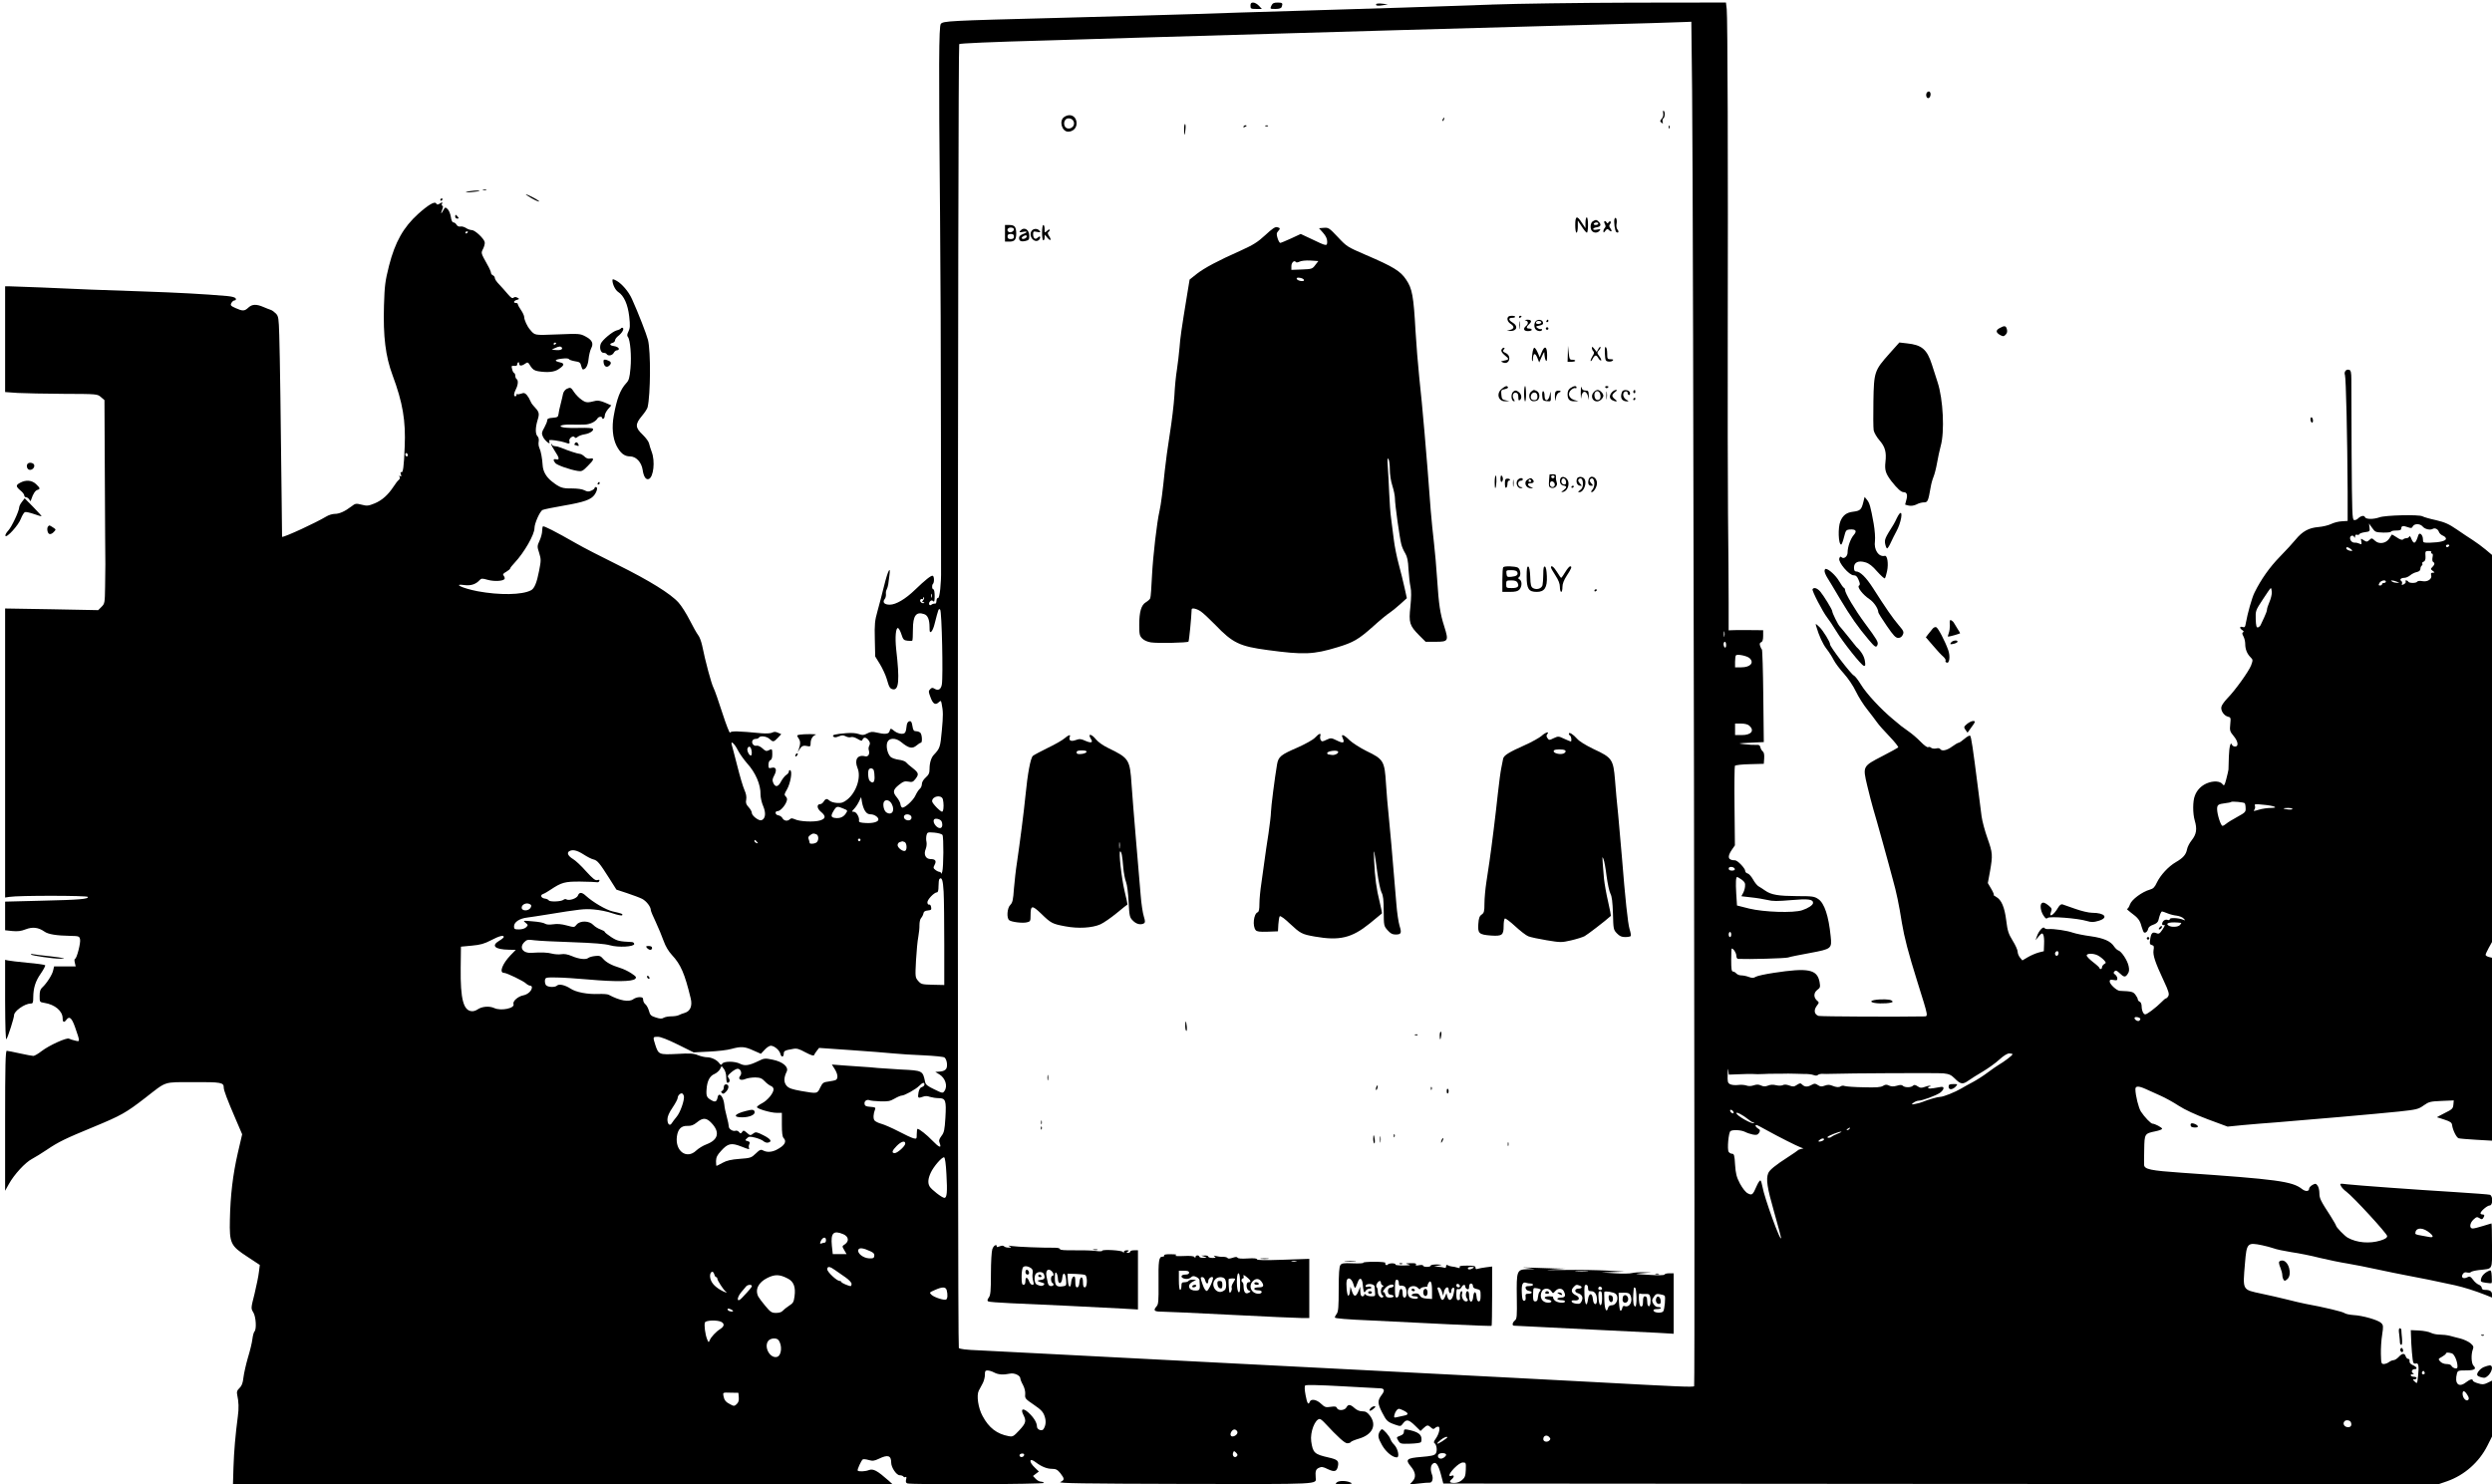 <?xml version="1.0" standalone="no"?>
<!DOCTYPE svg PUBLIC "-//W3C//DTD SVG 20010904//EN"
 "http://www.w3.org/TR/2001/REC-SVG-20010904/DTD/svg10.dtd">
<svg version="1.0" xmlns="http://www.w3.org/2000/svg"
 width="1949pt" height="1161pt" viewBox="0 0 1949 1161"
 preserveAspectRatio="xMidYMid meet">

<g transform="translate(0,1161) scale(0.1,-0.1)"
fill="#000000" stroke="none">
<path d="M9780 11565 c0 -23 4 -25 45 -25 l44 0 -23 25 c-13 14 -33 25 -45 25
-16 0 -21 -6 -21 -25z"/>
<path d="M9943 11565 c-11 -25 -10 -25 32 -25 30 0 45 5 49 16 11 29 6 34 -31
34 -31 0 -40 -5 -50 -25z"/>
<path d="M10764 11579 c-8 -14 11 -17 51 -10 l40 7 -43 5 c-24 3 -45 1 -48 -2z"/>
<path d="M11665 11574 c-441 -16 -893 -30 -1530 -49 -275 -8 -633 -19 -795
-25 -162 -5 -644 -19 -1070 -30 -852 -22 -893 -24 -912 -47 -15 -19 -17 -326
-6 -1478 4 -407 7 -1190 7 -1740 0 -550 1 -1025 1 -1055 2 -100 -11 -220 -23
-217 -7 1 -12 -9 -13 -23 0 -15 -5 -24 -13 -22 -7 1 -19 -2 -26 -8 -17 -14
-27 11 -10 27 9 8 15 9 24 0 8 -8 11 3 11 41 0 29 -4 52 -10 52 -11 0 -14 33
-3 43 11 12 10 59 -2 63 -12 5 -59 -33 -138 -109 -75 -73 -150 -117 -198 -117
-43 0 -60 19 -39 45 6 7 10 24 9 37 -2 13 1 29 6 37 4 8 10 26 12 40 2 14 6
45 9 69 12 84 -12 39 -40 -75 -16 -65 -40 -156 -53 -203 -21 -75 -24 -101 -21
-220 l3 -135 37 -60 c20 -33 44 -85 53 -115 19 -67 25 -77 49 -82 46 -8 53 72
25 314 -10 94 -3 171 15 165 6 -2 18 -24 26 -49 13 -41 19 -47 48 -50 18 -2
35 -2 37 1 3 2 5 42 5 88 0 107 25 141 88 119 28 -9 42 -43 42 -103 0 -37 2
-43 14 -34 7 6 19 33 25 59 31 121 32 125 44 113 13 -13 24 -525 13 -586 -7
-38 -28 -50 -56 -33 -16 10 -23 10 -35 -3 -14 -14 -14 -20 2 -62 19 -53 38
-65 64 -41 17 15 18 15 23 -7 13 -65 13 -94 2 -214 -12 -131 -15 -139 -63
-190 -20 -21 -33 -63 -33 -108 0 -35 -6 -47 -30 -69 -18 -16 -30 -36 -30 -51
0 -13 -7 -31 -17 -38 -9 -8 -24 -31 -33 -51 -17 -39 -86 -101 -104 -95 -6 2
-13 14 -14 28 -2 13 -15 36 -28 52 -34 40 -30 60 16 97 34 27 46 31 74 26 29
-6 37 -3 55 20 29 37 27 48 -21 86 -24 18 -48 39 -53 46 -6 7 -31 16 -55 19
-25 3 -53 13 -63 21 -25 22 -40 84 -27 116 13 35 66 36 107 2 61 -50 88 -56
123 -26 13 11 27 20 32 20 13 0 10 64 -4 78 -7 7 -22 12 -34 12 -17 0 -23 8
-28 41 -5 31 -10 40 -24 37 -10 -2 -18 -14 -20 -28 -7 -62 -12 -70 -41 -70
-15 0 -40 9 -54 20 -31 25 -33 25 -40 0 -6 -23 -37 -26 -102 -10 -32 8 -47 6
-72 -7 -28 -15 -38 -15 -67 -5 -21 8 -58 10 -97 7 -93 -8 -114 -14 -101 -27 8
-8 20 -7 42 2 25 10 35 10 55 0 13 -7 31 -10 41 -6 9 4 31 -2 51 -14 29 -17
35 -18 39 -5 9 22 30 18 48 -7 11 -15 12 -26 5 -40 -6 -10 -8 -27 -4 -37 9
-30 -5 -53 -29 -47 -60 15 -86 -27 -59 -93 29 -70 -9 -188 -80 -245 -30 -24
-45 -29 -80 -27 -23 1 -49 9 -58 17 -21 19 -32 18 -47 -6 -7 -11 -18 -20 -26
-20 -30 0 -28 -34 4 -60 41 -34 39 -54 -7 -68 -47 -14 -158 -9 -196 9 -21 9
-30 10 -39 1 -18 -18 -46 -14 -58 7 -5 11 -20 21 -32 23 -26 3 -31 33 -6 33
19 0 56 39 69 74 7 18 6 28 -5 40 -14 13 -13 19 9 56 27 48 43 139 26 149 -6
4 -11 1 -11 -8 0 -9 -9 -21 -21 -28 -11 -7 -29 -30 -40 -50 -22 -44 -45 -49
-61 -13 -9 20 -8 31 7 59 23 43 15 69 -20 60 -23 -6 -25 -3 -25 24 0 17 6 32
15 36 10 3 15 19 15 46 0 43 -2 45 -30 30 -15 -8 -25 -5 -47 16 -15 14 -35 23
-45 21 -21 -6 -42 17 -34 38 3 8 14 15 25 15 11 0 23 4 26 10 11 17 60 11 83
-10 28 -26 33 -25 65 8 l27 29 -25 11 c-19 9 -32 9 -46 1 -13 -6 -46 -8 -82
-5 -190 18 -239 19 -248 5 -3 -6 -30 62 -59 152 -29 90 -60 180 -70 199 -17
33 -64 208 -89 332 -7 31 -20 67 -31 80 -10 13 -40 65 -66 117 -26 51 -65 113
-87 137 -61 69 -229 173 -477 296 -124 61 -270 136 -325 168 -163 93 -253 139
-259 132 -3 -3 -6 -19 -6 -36 0 -17 -9 -51 -20 -75 -19 -42 -20 -46 -3 -97 15
-50 15 -58 -1 -140 -18 -94 -37 -139 -64 -152 -69 -36 -245 -39 -417 -7 -119
23 -201 62 -100 48 48 -6 87 7 115 38 14 15 20 16 65 3 51 -14 120 -10 131 7
3 6 0 16 -6 24 -10 12 -6 18 19 32 17 10 31 22 31 26 0 5 16 25 35 45 75 80
155 220 155 270 0 38 43 134 64 143 12 5 84 20 161 33 163 28 218 47 245 86
21 30 26 60 10 60 -5 0 -10 -4 -10 -8 0 -5 -11 -14 -25 -20 -21 -10 -32 -9
-55 3 -17 9 -55 14 -98 14 -74 -1 -94 6 -155 54 -45 35 -70 79 -73 127 -3 53
-14 112 -26 137 -6 12 -8 34 -5 49 3 17 -1 33 -9 41 -18 18 -18 67 1 129 16
52 12 62 -33 110 -11 11 -22 30 -26 41 -4 11 -15 30 -25 42 -15 17 -23 20 -44
12 -14 -5 -28 -7 -31 -4 -3 4 -6 1 -6 -5 0 -7 -4 -12 -10 -12 -14 0 -12 23 5
56 17 33 20 70 5 79 -5 3 -10 15 -10 25 0 10 -4 20 -9 22 -5 2 -13 15 -16 31
-6 24 -5 27 16 25 13 -2 24 2 24 9 0 18 15 28 15 10 0 -21 19 -22 47 -2 20 14
23 13 42 -19 16 -25 30 -35 59 -40 75 -12 128 -7 162 17 44 29 47 44 11 52
-49 11 -45 22 11 29 31 4 54 3 57 -3 4 -6 25 -13 48 -17 36 -5 43 -11 48 -35
4 -16 10 -29 14 -29 22 0 39 30 44 80 3 30 12 68 20 84 21 39 9 66 -44 94 -42
22 -48 23 -219 16 -187 -7 -176 -9 -216 39 -21 24 -44 75 -44 95 0 11 -11 36
-25 56 -14 20 -25 41 -25 46 0 6 -7 10 -15 10 -23 0 -18 17 7 24 21 6 22 7 5
17 -13 7 -22 7 -31 0 -9 -8 -21 0 -47 31 -19 23 -49 56 -66 74 -18 18 -33 40
-33 49 0 8 -7 18 -15 21 -8 4 -15 12 -15 20 0 7 -12 35 -27 61 -53 96 -52 92
-35 126 9 18 15 41 13 52 -4 27 -76 95 -101 95 -12 0 -32 7 -45 16 -14 9 -33
14 -43 12 -12 -3 -24 2 -31 13 -6 11 -17 19 -25 19 -9 0 -16 16 -20 44 -4 24
-15 51 -26 61 -18 16 -19 15 -34 -12 -17 -32 -21 -26 -6 11 6 16 6 26 0 26 -5
0 -7 7 -3 16 5 14 3 14 -16 2 -18 -11 -23 -11 -30 1 -11 18 -62 -12 -141 -83
-115 -104 -180 -220 -227 -403 -31 -124 -35 -155 -40 -313 -7 -243 12 -397 67
-545 80 -215 104 -357 95 -560 -6 -159 -13 -207 -27 -199 -6 4 -7 -2 -3 -16 5
-17 4 -21 -5 -15 -9 6 -11 4 -5 -5 5 -8 2 -17 -6 -24 -8 -6 -26 -29 -40 -51
-44 -67 -91 -109 -149 -133 -49 -20 -60 -21 -102 -10 -44 11 -49 10 -80 -14
-51 -39 -94 -58 -130 -58 -18 0 -48 -9 -67 -21 -80 -48 -319 -159 -345 -159 0
0 -2 123 -3 273 -6 571 -14 1168 -19 1307 -4 130 -6 146 -26 167 -12 12 -30
26 -41 29 -11 4 -36 13 -56 22 -55 24 -89 23 -118 -4 -31 -29 -45 -29 -101 -4
-38 17 -42 22 -32 40 6 11 17 20 25 20 8 0 12 6 9 14 -4 10 -27 16 -67 20
-182 16 -393 27 -657 36 -334 11 -494 17 -795 31 -116 5 -227 9 -247 9 l-38 0
0 -414 0 -413 98 -7 c53 -3 215 -6 360 -7 262 -1 263 -1 291 -25 l28 -24 3
-622 c2 -343 3 -641 4 -663 0 -22 -1 -100 -2 -173 -2 -129 -3 -134 -28 -159
l-26 -26 -364 7 -364 6 0 -1130 0 -1131 33 5 c70 12 610 11 614 0 6 -17 -63
-23 -370 -30 l-277 -7 0 -112 0 -112 56 -6 c42 -4 68 -1 104 13 54 21 100 16
147 -17 30 -22 96 -32 206 -34 62 -1 68 -3 73 -26 7 -26 -26 -153 -39 -153 -5
0 -6 -14 -2 -30 l7 -30 -85 0 -84 0 -7 -30 c-6 -33 -51 -103 -85 -134 -16 -14
-21 -31 -21 -67 0 -48 0 -48 37 -54 83 -13 143 -64 143 -121 0 -31 11 -36 28
-13 24 34 43 18 69 -56 41 -118 40 -115 0 -105 -19 4 -40 11 -47 15 -17 11
-157 -53 -214 -97 -27 -21 -56 -38 -65 -38 -9 0 -57 9 -107 20 -49 11 -95 20
-101 20 -10 0 -13 -116 -13 -547 l0 -548 29 52 c41 75 129 170 181 197 25 13
76 45 115 71 93 63 145 88 368 180 215 89 252 110 402 226 174 135 137 123
378 124 219 1 237 -3 237 -43 0 -21 27 -93 93 -246 l51 -119 -34 -146 c-39
-170 -58 -332 -62 -521 -4 -186 5 -205 137 -291 l97 -64 -7 -55 c-3 -30 -19
-107 -34 -170 -29 -114 -29 -115 -10 -146 21 -34 27 -132 9 -150 -5 -5 -13
-32 -16 -59 -3 -28 -19 -93 -35 -145 -15 -52 -31 -122 -35 -155 -5 -45 -13
-66 -31 -83 -19 -18 -23 -29 -18 -52 12 -56 14 -105 5 -170 -19 -145 -30 -272
-34 -397 l-4 -133 2579 0 2579 0 -27 25 c-93 82 -123 98 -158 85 -28 -11 -78
-13 -87 -4 -6 6 28 80 40 88 5 3 26 1 46 -5 31 -9 44 -7 80 10 70 34 96 26 96
-31 0 -37 41 -98 66 -98 13 0 26 -5 29 -10 4 -6 11 -7 17 -4 7 5 9 -2 5 -18
-5 -19 -2 -28 9 -32 28 -11 1076 -7 1069 4 -3 5 -15 10 -25 10 -11 0 -29 10
-40 22 l-21 22 23 18 23 17 -32 31 c-50 47 -43 81 8 41 43 -33 87 -51 126 -51
31 0 43 -6 66 -34 34 -44 34 -53 0 -69 -22 -10 172 -13 970 -15 1084 -2 1031
-5 1027 51 -4 49 1 64 25 75 21 10 33 8 69 -10 53 -25 71 -20 80 23 8 42 -3
52 -74 68 -110 25 -122 36 -135 126 -10 72 30 175 67 175 5 0 21 -12 35 -27
109 -117 160 -163 180 -163 12 0 25 4 28 10 3 5 32 17 63 26 106 31 142 106
86 180 -21 27 -33 34 -60 34 -21 0 -42 9 -60 25 -33 30 -50 32 -64 5 -13 -24
-65 -28 -74 -4 -5 12 -15 14 -49 9 -38 -6 -46 -3 -75 24 -34 33 -79 41 -88 16
-11 -29 -21 -14 -33 51 -8 42 -9 70 -3 76 6 6 112 4 288 -6 154 -9 286 -16
294 -16 38 0 43 -17 16 -52 -33 -44 -33 -65 3 -136 35 -68 42 -75 101 -96 44
-15 45 -15 63 9 26 35 45 31 94 -17 l43 -42 23 22 c28 26 35 27 59 5 14 -13
21 -14 30 -5 7 7 18 12 26 12 20 0 8 -56 -19 -94 -14 -19 -18 -31 -10 -35 18
-11 24 -64 9 -83 -10 -13 -37 -19 -113 -25 -113 -9 -126 -20 -82 -73 39 -45
44 -86 15 -117 l-23 -25 70 7 c39 5 77 8 87 7 20 -1 30 33 17 65 -13 36 -11
69 7 83 23 20 43 -6 64 -86 l18 -69 3892 -3 3892 -2 67 23 c136 48 250 149
315 278 l36 72 0 218 0 219 -35 -17 c-29 -14 -41 -15 -75 -4 -22 6 -40 16 -40
21 0 17 -22 11 -56 -15 -56 -43 -89 -7 -68 72 6 21 12 23 70 23 67 0 85 11 60
36 -18 17 -21 88 -6 128 8 21 5 28 -19 49 -16 13 -51 29 -77 36 -27 7 -65 16
-85 22 -20 5 -55 9 -78 9 -23 0 -54 6 -69 14 -15 8 -56 16 -92 18 l-65 3 1
-35 c2 -88 12 -209 19 -220 4 -6 13 -9 20 -6 20 7 25 -21 17 -95 -7 -65 -7
-65 -26 -47 -17 16 -18 18 -3 18 9 0 17 5 17 10 0 6 -9 10 -19 10 -11 0 -23 4
-26 10 -3 5 2 10 12 10 14 0 15 2 4 9 -16 10 -6 31 15 31 24 0 16 18 -15 31
-19 9 -28 19 -26 31 2 10 -2 18 -10 18 -7 0 -17 9 -20 20 -9 27 -27 25 -55 -5
-13 -14 -31 -25 -40 -25 -9 0 -25 -7 -36 -15 -10 -8 -29 -15 -40 -15 -20 0
-21 6 -23 78 -1 43 3 111 10 152 10 66 9 74 -8 91 -23 23 -143 58 -217 62 -30
2 -61 9 -69 15 -13 11 -163 47 -307 73 -30 6 -95 21 -145 34 -49 12 -138 33
-197 45 -153 33 -148 23 -130 239 13 158 18 164 134 140 29 -6 70 -17 90 -24
20 -8 83 -21 139 -30 57 -8 157 -28 223 -45 67 -16 164 -36 216 -44 52 -9 157
-29 233 -46 76 -16 175 -37 220 -45 84 -15 271 -53 387 -79 71 -16 156 -43
238 -75 l52 -21 0 24 c0 25 -16 36 -56 36 -15 0 -24 6 -24 15 0 9 -10 20 -22
25 -13 4 -34 22 -46 39 -20 26 -27 29 -44 20 -30 -16 -52 -4 -38 22 9 15 18
19 35 15 13 -3 26 -2 29 3 3 5 32 12 63 16 114 13 103 -7 103 191 0 96 -2 174
-4 174 -2 0 -32 -9 -66 -20 -34 -11 -71 -20 -81 -20 -28 0 -24 42 6 70 23 21
28 23 47 11 17 -11 22 -11 29 1 13 19 11 28 -6 28 -8 0 -15 4 -15 9 0 16 53
61 71 61 27 0 28 76 2 84 -10 3 -133 12 -273 21 -311 19 -764 52 -844 61 -57
7 -58 7 -47 -14 6 -12 25 -32 42 -44 54 -40 319 -328 319 -347 0 -13 -14 -23
-52 -35 -85 -26 -184 -18 -256 22 -25 14 -91 82 -92 95 0 4 -20 38 -43 75 -78
120 -87 138 -87 179 0 21 -6 48 -14 58 -13 18 -17 18 -40 6 -14 -8 -26 -21
-26 -28 0 -24 -28 -26 -56 -4 -76 60 -195 76 -939 127 -246 17 -294 27 -296
62 -1 9 0 64 1 122 2 120 3 123 86 140 30 6 54 15 54 20 0 10 -57 40 -75 40
-13 0 -63 52 -91 95 -18 28 -42 124 -43 173 -1 28 23 29 81 3 24 -11 75 -34
113 -51 39 -17 104 -53 145 -80 48 -31 130 -69 228 -106 l154 -57 121 12 c67
6 183 16 257 21 217 17 802 68 963 85 138 15 151 18 193 48 41 29 52 31 140
35 l95 4 -3 -33 c-3 -31 -9 -37 -68 -66 -36 -18 -63 -33 -60 -33 3 0 30 -9 60
-19 44 -14 56 -23 58 -42 5 -39 34 -98 51 -103 9 -3 71 -8 139 -12 l122 -7 0
716 0 715 -25 6 c-14 4 -25 11 -25 17 0 5 11 30 25 55 l25 45 0 1514 0 1514
-50 42 c-28 23 -72 56 -99 73 -27 17 -84 55 -126 84 -63 43 -92 56 -163 73
-48 10 -95 24 -106 30 -25 15 -291 9 -336 -8 -49 -17 -107 -16 -114 2 -6 16
-32 10 -55 -12 -7 -8 -21 -13 -30 -11 -14 3 -16 52 -19 518 -1 283 -2 546 -2
583 0 51 -4 69 -15 73 -24 10 -45 -14 -35 -40 8 -22 19 -487 21 -911 l0 -230
-46 -3 c-25 -1 -63 -11 -83 -21 -20 -10 -65 -21 -100 -24 -75 -6 -125 -34
-177 -97 -20 -25 -76 -86 -124 -135 -81 -83 -147 -177 -198 -280 -20 -39 -55
-164 -68 -238 -5 -32 -9 -37 -26 -32 -24 8 -25 -10 -1 -25 11 -7 13 -13 5 -16
-8 -4 -8 -12 3 -32 8 -15 14 -41 14 -59 0 -41 14 -77 41 -104 20 -20 20 -22 5
-64 -19 -48 -124 -195 -186 -258 -22 -23 -43 -52 -46 -65 -8 -29 19 -70 50
-78 23 -5 24 -9 19 -59 -5 -49 -3 -57 26 -92 36 -43 41 -83 12 -83 -11 0 -21
6 -24 13 -11 30 -22 -12 -25 -91 -1 -48 -3 -94 -3 -102 -1 -8 -8 -41 -17 -74
-13 -50 -17 -56 -28 -42 -19 27 -73 30 -125 8 -44 -19 -77 -53 -93 -97 -17
-42 -17 -138 -1 -193 20 -68 14 -108 -25 -157 -16 -20 -32 -51 -35 -69 -8 -41
-30 -67 -87 -100 -59 -34 -121 -102 -149 -160 -16 -35 -28 -48 -54 -55 -61
-17 -142 -77 -156 -115 -7 -20 -17 -36 -23 -36 -5 0 9 -13 30 -29 55 -40 71
-60 83 -108 7 -23 15 -44 19 -47 12 -7 29 7 33 29 3 12 17 24 39 31 23 8 37
19 41 35 11 45 21 69 29 69 4 0 23 -7 43 -15 19 -8 51 -16 72 -18 20 -3 44
-12 53 -22 16 -17 16 -17 -3 -10 -36 15 -105 18 -105 5 0 -7 -7 -10 -16 -6 -9
4 -23 1 -30 -5 -19 -16 -18 -43 1 -35 10 3 6 -8 -11 -34 -22 -33 -29 -38 -48
-30 -31 12 -42 2 -49 -46 -6 -36 -4 -42 13 -47 16 -4 18 -11 13 -40 -6 -40 12
-94 81 -242 36 -76 43 -101 35 -116 -5 -10 -14 -19 -19 -19 -4 0 -21 -14 -37
-31 -15 -16 -50 -46 -77 -66 -47 -33 -50 -34 -63 -17 -7 10 -13 32 -13 50 0
19 -6 34 -15 38 -8 3 -15 11 -15 18 0 7 -9 24 -19 37 -18 23 -28 26 -122 30
-24 1 -79 52 -79 73 0 14 6 16 30 12 24 -5 30 -3 30 11 0 10 -8 24 -17 31 -14
10 -15 15 -6 25 10 10 18 8 41 -14 34 -33 45 -34 64 -4 11 16 12 32 6 60 -9
44 -55 114 -80 122 -9 3 -23 16 -32 29 -28 44 -81 67 -184 82 -54 7 -116 20
-140 28 -44 16 -151 32 -192 28 -13 -1 -27 3 -31 9 -9 15 -45 -25 -58 -65
l-11 -31 25 30 c21 25 27 28 35 15 5 -8 9 -41 7 -73 l-2 -58 -40 -10 c-22 -6
-60 -22 -84 -36 l-44 -26 -19 23 c-10 12 -18 33 -18 46 0 12 -17 51 -39 86
-33 54 -40 76 -50 157 -13 105 -38 163 -79 185 -15 8 -23 15 -19 16 4 0 -4 21
-19 46 l-27 46 17 92 c22 127 21 143 -20 259 -20 56 -41 134 -46 172 -5 39
-18 138 -28 220 -40 317 -53 400 -61 409 -4 5 -23 -5 -44 -23 -20 -17 -40 -31
-45 -31 -6 0 -29 -13 -52 -30 -42 -31 -81 -39 -94 -19 -3 6 -17 8 -31 4 -14
-3 -31 -1 -39 5 -7 7 -18 9 -24 5 -6 -4 -32 15 -58 42 -26 27 -69 64 -97 83
-27 19 -52 37 -55 40 -3 3 -32 27 -65 54 -93 77 -206 198 -250 270 -22 36 -47
68 -55 71 -21 8 -191 230 -187 245 3 14 -55 109 -83 135 -32 30 -32 30 -25 5
22 -74 50 -136 80 -175 19 -24 44 -63 56 -87 12 -24 48 -72 80 -107 33 -37 74
-97 94 -140 20 -42 60 -105 89 -141 28 -36 63 -81 76 -100 13 -19 58 -70 99
-112 41 -43 71 -81 67 -85 -4 -4 -60 -35 -124 -68 -155 -80 -154 -79 -118
-232 16 -65 36 -145 46 -178 10 -33 44 -152 75 -265 31 -113 67 -243 79 -290
28 -99 48 -194 71 -340 19 -113 49 -230 121 -460 89 -285 87 -270 47 -271
-197 -4 -803 -1 -820 4 -33 12 -39 44 -15 77 21 28 21 28 1 45 -26 25 -24 60
5 82 22 16 24 22 17 62 -19 98 -88 112 -357 71 -67 -10 -131 -24 -142 -31 -17
-11 -28 -11 -55 -1 -18 7 -45 12 -59 12 -14 0 -31 7 -38 15 -7 8 -19 15 -26
15 -11 0 -14 20 -14 90 0 50 2 90 4 90 14 0 36 -35 36 -56 0 -13 6 -24 13 -25
84 -4 369 4 392 11 17 6 93 21 170 35 171 32 173 34 163 131 -16 159 -49 259
-97 291 -31 21 -46 23 -165 23 -147 1 -203 10 -250 43 -17 12 -40 27 -51 33
-11 6 -31 30 -44 54 -13 23 -32 45 -42 47 -11 3 -19 11 -19 19 0 21 -60 84
-80 84 -55 0 -63 26 -26 81 l25 36 -3 306 c-2 168 0 311 3 316 4 6 56 12 116
13 l110 3 3 43 c2 30 -2 48 -12 55 -8 7 -16 21 -18 32 -3 15 -11 20 -33 18
-17 -1 -57 1 -90 5 -58 7 -56 7 45 12 l105 5 -4 360 c-2 198 -7 362 -11 365
-4 3 -10 15 -14 28 -5 15 -3 24 8 28 11 4 16 19 16 50 l0 44 -112 1 c-62 1
-123 0 -135 -1 l-23 -1 0 223 c0 123 -2 435 -5 693 -2 259 -3 877 -2 1375 3
1345 -1 2508 -8 2568 l-6 52 -742 -1 c-408 -1 -899 -8 -1092 -15z m1569 -676
c10 -888 24 -10122 16 -10131 -8 -9 -119 -4 -800 33 -195 11 -494 26 -665 35
-170 8 -476 24 -680 35 -203 11 -552 29 -775 40 -223 11 -531 27 -685 35 -154
8 -460 24 -680 35 -220 11 -569 29 -775 40 -206 11 -444 23 -528 27 -106 4
-155 10 -163 19 -12 15 -9 10187 3 10199 6 6 246 17 693 29 116 4 428 13 695
21 267 8 730 22 1030 30 300 8 768 22 1040 30 272 8 837 24 1255 35 704 19
842 23 966 28 l47 2 6 -542z m-9574 -1102 c0 -3 -4 -8 -10 -11 -5 -3 -10 -1
-10 4 0 6 5 11 10 11 6 0 10 -2 10 -4z m690 -870 c0 -3 -4 -8 -10 -11 -5 -3
-10 -1 -10 4 0 6 5 11 10 11 6 0 10 -2 10 -4z m45 -36 c8 -14 -17 -22 -52 -18
l-28 4 25 11 c32 15 47 16 55 3z m-1205 -841 c0 -5 -4 -9 -10 -9 -5 0 -10 7
-10 16 0 8 5 12 10 9 6 -3 10 -10 10 -16z m15448 -605 c34 -1 62 3 62 7 0 5
18 9 40 9 28 0 40 4 40 14 0 23 14 26 49 13 28 -10 34 -10 42 6 13 23 57 22
77 -2 18 -21 59 -30 79 -18 17 10 41 -2 48 -24 4 -11 18 -24 31 -29 13 -5 24
-16 24 -24 0 -17 -47 -29 -122 -31 -57 -1 -58 0 -58 26 0 35 -27 60 -36 33
-22 -70 -35 -76 -56 -26 -6 16 -12 22 -15 15 -3 -7 -12 -13 -22 -13 -9 0 -21
-4 -27 -10 -6 -6 -23 -1 -48 16 -20 14 -39 24 -40 22 -1 -1 -10 -15 -19 -30
-25 -39 -80 -48 -112 -18 -24 22 -26 23 -44 6 -18 -16 -21 -16 -44 -2 -24 16
-24 16 -19 -10 4 -23 2 -25 -14 -17 -11 5 -26 9 -34 8 -22 -2 -40 15 -40 36 0
21 26 26 33 7 3 -8 6 -5 6 6 1 11 6 16 15 13 8 -3 16 -1 18 4 2 6 22 13 44 16
38 5 40 7 36 37 l-4 31 25 -35 c23 -32 27 -34 85 -36z m517 -104 c-3 -5 -10
-10 -16 -10 -5 0 -9 5 -9 10 0 6 7 10 16 10 8 0 12 -4 9 -10z m-769 -25 c10
-8 14 -15 7 -15 -19 0 -43 11 -43 21 0 13 14 11 36 -6z m629 -25 c-3 -5 -1
-10 5 -10 8 0 9 -10 5 -29 -3 -17 -2 -32 4 -36 15 -9 14 -21 -5 -40 -15 -15
-15 -17 2 -30 18 -14 18 -14 1 -15 -13 0 -17 -5 -13 -18 10 -30 -27 -56 -68
-48 -20 4 -37 2 -41 -4 -8 -13 -62 -13 -70 0 -3 6 -11 10 -16 10 -6 0 -8 -4
-4 -9 3 -6 -3 -15 -14 -21 -17 -8 -19 -8 -15 4 3 8 0 17 -5 21 -17 10 -3 25
23 25 13 0 33 9 45 19 13 11 36 23 52 26 19 4 29 13 29 25 0 10 5 22 10 25 6
4 8 11 5 16 -4 5 1 12 10 15 11 5 16 17 15 38 -3 45 -2 46 26 46 14 0 23 -4
19 -10z m-355 -230 c0 -5 -7 -10 -15 -10 -8 0 -15 -4 -15 -10 0 -5 -7 -10 -15
-10 -13 0 -14 4 -5 20 11 20 50 28 50 10z m85 0 l20 -9 -20 0 c-11 0 -27 4
-35 9 -13 9 -13 10 0 9 8 0 24 -4 35 -9z m-977 -81 c1 -16 -7 -51 -18 -76 -11
-25 -20 -53 -20 -62 0 -9 -10 -36 -22 -61 -11 -25 -24 -52 -28 -60 -4 -8 -14
-16 -21 -18 -11 -2 -15 12 -17 64 -2 67 -1 69 56 156 31 48 59 88 62 88 3 0 7
-14 8 -31z m-10481 -41 c-3 -7 -5 -2 -5 12 0 14 2 19 5 13 2 -7 2 -19 0 -25z
m-67 -23 c-10 -12 -10 -15 0 -15 8 0 11 -2 8 -5 -10 -11 -37 7 -31 21 3 8 9
11 14 8 5 -3 9 0 9 7 0 7 3 9 6 6 4 -4 1 -13 -6 -22z m6267 -282 c-3 -10 -5
-2 -5 17 0 19 2 27 5 18 2 -10 2 -26 0 -35z m13 -69 c0 -14 -4 -23 -10 -19 -5
3 -10 15 -10 26 0 10 5 19 10 19 6 0 10 -12 10 -26z m183 -102 c39 -35 7 -72
-64 -72 l-49 0 0 43 c0 24 3 47 7 51 11 11 86 -4 106 -22z m-1 -529 c42 -38
15 -73 -59 -73 l-53 0 0 45 0 45 47 0 c29 0 53 -6 65 -17z m-7912 -190 c14
-28 47 -74 73 -104 66 -72 107 -167 105 -244 0 -23 9 -64 21 -91 23 -54 18
-98 -13 -110 -20 -8 -76 35 -76 57 0 10 -11 30 -25 45 -20 22 -24 34 -19 59 4
22 -1 47 -14 76 -11 24 -36 109 -56 189 -21 80 -39 153 -43 164 -11 38 22 9
47 -41z m104 11 c8 -22 8 -54 -2 -54 -13 0 -32 39 -26 55 8 19 20 19 28 -1z
m960 -170 c3 -9 6 -33 6 -55 0 -40 -14 -51 -38 -27 -13 13 -17 80 -5 91 11 12
31 7 37 -9z m540 -226 c7 -29 8 -72 0 -91 -4 -12 -14 -7 -45 23 -21 21 -39 44
-39 52 0 41 73 54 84 16z m-608 -92 c11 -18 25 -26 44 -26 28 0 60 -22 60 -40
0 -19 -42 -31 -98 -28 -43 2 -56 7 -54 17 6 26 -20 71 -40 71 -18 0 -18 1 2
23 12 12 29 38 38 57 l17 35 7 -42 c4 -23 14 -53 24 -67z m209 54 c27 -52 -1
-93 -44 -64 -21 15 -30 72 -14 87 16 16 44 5 58 -23z m10581 7 c3 -3 7 -20 7
-38 2 -30 -3 -35 -65 -69 -37 -20 -76 -44 -86 -53 -10 -9 -24 -17 -30 -17 -13
0 -42 90 -42 131 0 33 8 39 63 46 23 2 44 7 47 10 6 6 98 -2 106 -10z m234
-28 c10 -6 1 -8 -31 -9 -25 0 -67 -6 -93 -14 -40 -12 -45 -12 -35 0 6 7 8 21
5 30 -6 15 1 16 66 9 40 -3 80 -11 88 -16z m-11194 -14 c35 -14 35 -15 18 -40
-18 -27 -48 -39 -85 -33 -30 4 -33 17 -9 56 22 36 27 38 76 17z m11334 -3 c0
-4 -16 -6 -35 -4 -19 2 -35 6 -35 8 0 2 16 4 35 4 19 0 35 -4 35 -8z m-10803
-58 c8 -22 -11 -37 -36 -29 -31 10 -28 45 4 45 14 0 28 -7 32 -16z m235 -36
c11 -18 10 -46 -2 -53 -24 -15 -71 39 -55 64 7 13 46 5 57 -11z m9 -109 c10
-17 9 -253 -2 -289 -4 -14 -8 -19 -8 -12 -1 6 -7 12 -13 12 -7 0 -22 7 -32 15
-17 13 -18 18 -7 39 17 31 7 46 -30 46 -40 0 -57 36 -39 79 7 17 9 42 6 56 -4
14 -3 37 0 51 6 24 9 25 61 21 32 -3 59 -11 64 -18z m-987 5 c19 -7 21 -45 4
-62 -13 -13 -59 -17 -56 -4 0 4 -3 16 -7 26 -6 14 -3 23 10 32 21 16 27 17 49
8z m346 -44 c0 -5 -4 -10 -10 -10 -5 0 -10 5 -10 10 0 6 5 10 10 10 6 0 10 -4
10 -10z m-810 -15 c11 -13 10 -14 -4 -9 -9 3 -16 10 -16 15 0 13 6 11 20 -6z
m1154 -1 c18 -7 22 -59 6 -69 -16 -10 -60 23 -60 44 0 11 8 22 18 24 9 3 18 5
19 6 1 0 8 -2 17 -5z m-2511 -97 c29 -19 64 -37 79 -40 31 -8 48 -29 124 -149
l55 -87 82 -27 c45 -15 99 -35 119 -45 34 -18 68 -62 68 -89 0 -6 17 -48 39
-93 21 -45 48 -111 61 -147 15 -42 38 -81 65 -110 69 -74 100 -145 147 -340
14 -58 -3 -100 -47 -113 -17 -5 -38 -13 -47 -18 -10 -5 -36 -9 -58 -9 -22 0
-49 -5 -59 -11 -14 -9 -28 -9 -62 2 -38 12 -45 19 -54 53 -6 21 -19 44 -28 51
-9 7 -17 22 -17 34 0 16 -6 21 -28 21 -16 0 -37 -7 -48 -15 -34 -26 -106 -13
-194 34 -9 5 -45 7 -80 6 -85 -4 -177 14 -218 42 -41 27 -90 39 -105 24 -16
-16 -72 -14 -87 3 -6 8 -10 25 -8 38 3 22 7 23 88 22 47 0 162 -8 255 -16 201
-18 341 -17 362 5 13 12 9 18 -30 44 -24 16 -64 35 -88 42 -66 20 -108 43
-133 72 -18 21 -28 25 -61 21 -22 -2 -46 -9 -54 -15 -18 -16 -75 -9 -130 15
-31 13 -58 18 -81 14 -20 -3 -51 -1 -70 4 -37 10 -87 12 -159 7 -71 -6 -104
40 -60 84 19 19 28 21 78 14 31 -4 164 -11 296 -15 169 -6 256 -13 295 -24 66
-19 190 -12 190 10 0 8 -8 14 -17 15 -100 5 -115 8 -163 39 -27 18 -50 36 -50
40 0 5 -15 13 -34 20 -18 6 -44 22 -56 35 -32 34 -103 35 -130 3 -18 -23 -19
-23 -78 -7 -40 11 -75 14 -106 9 -30 -4 -52 -3 -64 5 -9 7 -52 15 -96 18 -76
7 -78 7 -56 -11 21 -17 21 -19 5 -35 -10 -10 -32 -17 -56 -17 -35 0 -39 3 -39
24 0 33 43 62 105 69 28 4 93 13 145 22 271 44 298 47 373 41 42 -3 109 -16
147 -30 39 -13 73 -20 76 -15 6 10 0 13 -75 30 -50 11 -153 71 -209 122 -31
29 -52 30 -62 2 -9 -23 -69 -43 -91 -30 -5 4 -15 2 -22 -3 -17 -15 -107 -18
-115 -5 -4 6 -18 13 -31 14 -30 5 -39 27 -14 36 10 3 36 18 58 33 87 58 112
65 235 64 63 -1 121 -3 129 -5 7 -2 16 2 18 10 4 9 0 11 -15 7 -16 -5 -34 9
-89 69 -37 42 -83 85 -101 95 -38 23 -51 48 -31 61 26 16 60 9 112 -24z m9005
-114 c2 -8 -6 -13 -22 -13 -17 0 -26 5 -26 16 0 19 41 16 48 -3z m54 -84 c23
-17 29 -28 26 -53 -1 -17 -9 -41 -16 -53 -8 -13 -13 -23 -11 -24 2 0 38 -4 79
-9 41 -4 97 -14 124 -20 38 -10 80 -10 183 -1 135 12 173 7 173 -22 -1 -17
-37 -41 -85 -57 -68 -23 -301 -15 -415 13 l-95 24 -6 94 c-5 89 -3 129 8 129
3 0 18 -10 35 -21z m-6242 -95 c3 -54 5 -241 5 -414 l0 -315 -90 2 c-85 2 -91
4 -114 30 -23 27 -24 30 -17 160 4 72 12 156 18 185 5 29 10 71 9 92 0 22 5
47 13 55 8 9 16 25 18 36 2 14 12 21 34 23 27 3 30 6 26 27 -2 13 -9 22 -16
19 -6 -2 -12 5 -13 16 -2 22 52 79 75 80 8 0 12 16 12 48 0 27 3 52 7 56 19
19 28 -9 33 -100z m-3230 -124 c-15 -28 -70 -28 -70 0 0 25 37 42 63 28 14 -7
15 -13 7 -28z m12909 -119 c2 -1 -2 -8 -9 -16 -14 -17 -67 -20 -90 -5 -31 21
19 31 99 21z m-3519 -91 c0 -11 -4 -20 -10 -20 -5 0 -10 9 -10 20 0 11 5 20
10 20 6 0 10 -9 10 -20z m-9600 -19 c0 -5 -16 -19 -36 -30 -65 -39 -34 -68 76
-70 l54 -1 -41 -42 c-65 -68 -91 -138 -51 -138 21 0 153 -64 172 -83 10 -9 24
-17 32 -17 8 0 14 -6 14 -13 0 -27 -32 -56 -68 -63 -41 -8 -84 -46 -76 -68 13
-33 -99 -56 -151 -31 -38 17 -95 13 -130 -11 -11 -8 -29 -14 -40 -14 -70 0
-95 91 -92 340 l2 165 85 8 c68 6 98 15 150 42 65 34 100 43 100 26z m12160
-125 c0 -8 -4 -17 -9 -21 -12 -7 -24 12 -16 25 9 15 25 12 25 -4z m308 -20
c15 -8 36 -24 47 -36 18 -20 18 -22 2 -31 -9 -6 -17 -17 -17 -24 0 -8 -4 -15
-10 -15 -5 0 -10 4 -10 8 0 4 -22 25 -50 46 -27 21 -50 44 -50 52 0 18 53 18
88 0z m332 -497 c0 -4 -5 -11 -10 -14 -13 -8 -42 14 -35 25 6 10 45 1 45 -11z
m-11438 -200 l123 -61 120 6 c66 3 145 12 175 21 77 21 104 19 172 -12 l59
-26 29 31 c16 18 38 32 48 32 28 0 69 -35 76 -65 7 -28 26 -25 26 5 0 19 10
25 72 35 29 6 47 1 98 -27 44 -23 64 -29 67 -21 3 7 12 22 22 34 l17 22 245
-17 c134 -9 285 -21 334 -26 50 -5 157 -12 240 -15 82 -4 155 -11 162 -17 18
-14 26 -64 14 -87 -8 -13 -23 -21 -49 -23 l-37 -3 32 -19 c47 -29 67 -93 39
-131 -13 -18 -16 -17 -79 14 -53 25 -68 37 -72 59 -18 87 -19 88 -188 96 -62
4 -143 9 -182 12 -38 4 -87 8 -110 9 -22 1 -87 6 -144 10 l-105 8 22 -35 c25
-40 28 -73 10 -85 -7 -4 -33 -10 -58 -13 -40 -5 -46 -9 -65 -47 -23 -49 -22
-49 -149 -27 -71 13 -96 21 -113 40 -24 26 -24 64 0 112 17 36 -31 77 -110 93
-59 12 -66 12 -110 -10 -74 -36 -107 -41 -145 -22 -41 21 -125 21 -139 1 -8
-13 -11 -12 -24 4 -19 26 -62 46 -96 46 -16 0 -47 7 -70 16 -34 14 -62 16
-163 10 -141 -7 -146 -5 -170 68 -21 66 -21 66 19 66 22 0 78 -22 157 -61z
m10438 -76 c-1 -9 -67 -59 -109 -83 -15 -9 -54 -36 -86 -60 -33 -25 -85 -58
-115 -74 -30 -16 -71 -38 -90 -50 -49 -29 -141 -66 -166 -66 -20 0 -98 -23
-139 -40 -11 -5 -36 -12 -55 -15 -33 -7 -34 -6 -15 9 11 8 29 16 39 16 30 0
137 40 169 62 15 11 27 26 27 35 0 12 -7 14 -37 8 -63 -12 -83 -13 -83 -4 0 5
5 9 12 9 6 0 9 3 5 6 -3 3 -21 0 -40 -7 -30 -11 -39 -10 -60 4 -18 12 -27 13
-36 4 -15 -15 -63 -15 -78 -1 -9 9 -22 9 -48 1 -25 -7 -42 -7 -60 1 -20 10
-30 9 -48 -2 -17 -11 -53 -14 -152 -11 -71 1 -138 6 -148 10 -9 4 -23 3 -30
-2 -15 -10 -34 -9 -69 5 -19 8 -34 8 -56 0 -24 -9 -35 -9 -54 4 -21 14 -27 14
-49 2 -32 -18 -54 -17 -73 1 -14 14 -18 14 -42 -1 -22 -15 -31 -16 -60 -5 -22
8 -40 9 -50 3 -10 -5 -32 -6 -53 -1 -23 6 -46 5 -64 -3 -21 -8 -34 -8 -54 1
-19 9 -34 9 -58 1 -21 -7 -41 -7 -57 -1 -14 5 -43 7 -65 4 -22 -3 -50 0 -62 6
-19 10 -21 20 -19 79 1 37 3 51 5 31 l4 -35 82 3 c45 2 91 3 102 2 22 -2 58
-2 95 0 23 2 40 2 123 2 17 0 46 0 62 1 17 0 41 -1 55 -1 14 -1 46 -2 72 -2
26 1 58 -3 71 -8 16 -6 28 -6 34 0 6 6 23 10 39 9 16 -1 43 -1 59 0 144 5 842
8 884 4 45 -5 61 -12 88 -39 47 -47 63 -50 109 -17 21 15 72 47 113 71 40 24
98 65 127 92 34 31 63 49 79 49 14 0 25 -3 25 -7z m-10060 -180 c0 -24 4 -43
9 -43 18 0 23 21 10 37 -11 13 -9 20 19 44 18 16 41 29 51 29 24 0 37 -36 20
-56 -21 -25 4 -40 41 -24 16 7 51 12 77 12 39 -1 52 -7 75 -31 15 -16 37 -32
48 -36 11 -4 20 -15 20 -26 0 -30 -48 -88 -92 -110 -21 -11 -38 -24 -38 -29 0
-13 107 -45 155 -45 l40 0 0 -92 c0 -60 4 -96 13 -104 28 -29 9 -60 -55 -93
-37 -19 -76 -21 -105 -5 -17 9 -26 6 -57 -24 -34 -33 -41 -36 -126 -42 -67 -5
-101 -13 -134 -31 -24 -13 -45 -24 -47 -24 -2 0 -4 17 -4 38 1 29 9 47 40 80
52 58 80 64 154 35 70 -27 69 -27 63 -10 -2 6 -1 19 4 28 6 13 3 18 -14 23
-20 5 -21 7 -5 22 14 15 23 15 65 5 26 -7 56 -19 65 -28 9 -8 24 -13 34 -11
36 7 23 28 -34 57 -53 27 -62 28 -78 16 -25 -19 -27 -19 -55 6 -21 18 -25 19
-35 4 -10 -14 -13 -14 -24 0 -7 9 -20 13 -27 10 -21 -7 -53 13 -53 33 0 10 -7
45 -16 77 -9 33 -18 75 -19 94 -7 66 -44 105 -53 55 -6 -30 -18 -37 -43 -23
-41 22 -47 33 -43 87 4 66 25 106 62 121 16 7 35 24 43 37 l13 25 18 -23 c10
-14 18 -40 18 -65z m1550 -57 c0 -7 -9 -16 -19 -19 -13 -3 -22 -17 -27 -41 -8
-45 -4 -49 31 -36 20 8 37 8 58 0 17 -5 47 -10 68 -10 55 0 61 -18 53 -153 -6
-96 -10 -116 -31 -143 -19 -26 -22 -36 -13 -58 15 -40 -5 -33 -58 22 -44 46
-103 92 -116 92 -3 0 -6 -18 -6 -40 0 -39 -1 -40 -26 -34 -15 4 -67 28 -118
55 -50 26 -110 52 -132 58 -23 6 -47 18 -54 26 -12 14 -10 53 4 87 6 14 1 17
-36 20 -33 2 -44 7 -46 22 -5 22 17 38 38 30 8 -4 47 -8 85 -9 58 -2 77 1 111
21 22 13 48 24 56 24 22 0 109 48 137 76 27 27 41 31 41 10z m-1881 -91 c5
-31 -29 -129 -58 -162 -14 -17 -31 -39 -37 -49 -15 -25 -34 -9 -34 30 0 22 13
53 40 92 22 33 40 66 40 75 0 19 21 40 35 36 5 -2 12 -12 14 -22z m8209 -124
c3 -8 -1 -12 -9 -9 -7 2 -15 10 -17 17 -3 8 1 12 9 9 7 -2 15 -10 17 -17z
m110 -53 c18 -15 38 -28 44 -28 6 0 9 -2 6 -5 -12 -13 -138 59 -138 78 0 12
54 -17 88 -45z m-8103 -33 c67 -71 53 -131 -39 -166 -27 -10 -63 -32 -81 -49
-74 -71 -166 -5 -151 110 8 58 34 85 83 83 29 -1 47 6 73 27 47 39 75 38 115
-5z m8260 -60 c83 -46 225 -118 260 -131 l20 -7 -20 -5 c-11 -2 -22 -7 -25
-11 -3 -3 -34 -25 -70 -48 -107 -69 -151 -105 -161 -131 -18 -47 -8 -112 46
-301 30 -106 55 -198 55 -204 -1 -45 -132 317 -146 401 -4 23 -11 45 -15 48
-5 3 -18 -16 -30 -43 -30 -70 -36 -75 -69 -58 -18 9 -41 39 -62 77 -27 52 -33
77 -38 148 -4 73 -8 85 -23 85 -10 0 -22 7 -27 15 -13 19 -1 152 14 162 18 13
85 9 114 -6 15 -8 43 -17 62 -21 29 -5 37 -2 48 14 10 18 9 23 -8 33 -20 13
-27 28 -12 28 4 0 43 -20 87 -45z m640 15 c-3 -5 -12 -10 -18 -10 -7 0 -6 4 3
10 19 12 23 12 15 0z m-92 -38 c-23 -9 -45 -20 -49 -24 -4 -5 -14 -8 -22 -8
-9 0 -12 3 -8 7 10 11 88 41 106 41 8 1 -4 -7 -27 -16z m-114 -53 c-8 -5 -21
-9 -29 -9 -12 1 -11 4 4 15 10 8 23 12 29 8 5 -3 3 -9 -4 -14z m-7179 -24 c0
-20 -60 -74 -82 -75 -27 0 -22 19 15 56 34 35 67 45 67 19z m322 -241 c8 -139
4 -184 -16 -184 -18 0 -103 66 -116 90 -15 27 -12 60 9 106 22 49 89 126 105
121 7 -2 14 -53 18 -133z m11585 -446 c47 -33 52 -52 11 -44 -18 4 -50 10 -70
13 -21 3 -38 9 -38 13 0 44 45 53 97 18z m-12392 -22 c42 -18 48 -55 13 -79
-23 -15 -23 -15 -5 -46 l18 -31 -54 0 -54 0 -7 65 c-10 101 12 123 89 91z
m-135 -46 c0 -11 -4 -20 -9 -20 -5 0 -17 -3 -25 -6 -13 -5 -15 -2 -9 12 13 36
43 45 43 14z m348 -88 c24 -11 32 -20 30 -36 -3 -18 -9 -21 -43 -19 -46 3 -92
41 -82 67 7 18 38 15 95 -12z m-277 -147 c19 -13 55 -39 82 -57 26 -18 47 -41
47 -50 0 -10 -3 -18 -7 -18 -16 0 -73 25 -73 32 0 4 -6 8 -13 8 -22 0 -97 70
-97 91 0 26 20 24 61 -6z m-944 -35 c3 -11 9 -20 14 -20 5 0 9 -5 9 -12 0 -13
49 -89 65 -100 23 -17 -11 -6 -44 14 -45 28 -68 55 -76 90 -10 44 21 71 32 28z
m574 -31 c46 -23 63 -66 53 -139 -6 -45 -11 -54 -43 -74 -20 -13 -42 -31 -50
-40 -8 -10 -28 -16 -51 -16 -34 0 -44 6 -83 53 -24 28 -49 62 -56 74 -28 55
-1 111 71 147 59 29 96 28 159 -5z m-281 -59 c0 -8 -17 -29 -77 -92 -40 -43
-45 -4 -6 44 16 18 32 38 38 45 12 15 45 17 45 3z m1524 -32 c9 -34 7 -66 -4
-73 -14 -9 -92 16 -114 36 -19 18 -19 19 25 38 60 27 85 26 93 -1z m-1673
-166 c-16 -5 -41 5 -41 17 0 7 10 6 26 -1 15 -7 21 -14 15 -16z m-90 -82 c27
-15 24 -35 -8 -56 -34 -21 -72 -62 -83 -89 -7 -18 -9 -18 -20 10 -15 38 -24
109 -17 130 7 18 96 21 128 5z m447 -142 c32 -41 25 -122 -11 -132 -52 -14
-103 72 -71 122 16 25 65 30 82 10z m13087 -104 c20 -5 45 -62 45 -103 0 -14
-5 -18 -21 -14 -11 3 -23 12 -26 19 -3 8 -19 14 -38 14 -19 0 -39 8 -50 20
-17 19 -17 20 14 37 17 10 31 21 31 26 0 8 17 9 45 1z m-11400 -150 c32 -17
71 -20 123 -9 34 8 82 -14 82 -38 0 -7 9 -30 21 -51 12 -23 19 -52 17 -72 -3
-33 1 -37 67 -82 56 -38 73 -56 84 -88 14 -39 11 -74 -8 -103 -12 -19 -51 -4
-51 20 0 30 -24 70 -65 108 -44 41 -66 31 -41 -17 24 -47 20 -64 -32 -120 -45
-48 -51 -52 -83 -46 -92 17 -155 65 -204 157 -35 63 -49 162 -30 199 8 16 23
43 32 60 9 18 16 47 16 65 -1 27 3 33 20 33 12 0 36 -7 52 -16z m11184 -13
c-15 -5 -22 6 -14 19 6 9 10 9 16 -1 5 -8 4 -15 -2 -18z m339 -164 c12 -19 13
-30 6 -37 -16 -16 -44 15 -44 47 0 30 16 27 38 -10z m-13520 -18 c2 -25 -3
-40 -17 -53 -17 -16 -22 -16 -48 -2 -37 18 -49 34 -55 67 -5 27 -5 27 56 25
l61 -1 3 -36z m5202 -104 c37 -19 38 -31 3 -38 -16 -3 -40 -9 -55 -12 -24 -6
-27 -5 -23 15 5 25 23 50 37 50 5 0 22 -7 38 -15z m7406 -90 c11 -27 -3 -43
-30 -38 -25 5 -35 30 -19 46 12 13 44 7 49 -8z m-8708 -77 c4 -21 -36 -44 -50
-30 -14 14 9 54 30 50 9 -2 18 -11 20 -20z m2441 -42 c9 -10 8 -16 -4 -26 -17
-14 -45 -7 -45 13 0 29 30 37 49 13z m-799 0 c0 -2 -18 -15 -40 -30 -46 -30
-54 -23 -12 11 24 19 52 30 52 19z m-1648 -148 c-16 -16 -37 4 -28 28 6 16 8
16 23 1 13 -13 15 -20 5 -29z m1638 13 c0 -13 -24 -31 -41 -31 -23 0 -32 27
-12 38 17 10 53 5 53 -7z m-3300 0 c0 -14 -18 -23 -30 -16 -6 4 -8 11 -5 16 8
12 35 12 35 0z m3454 -118 c-2 -48 -7 -61 -29 -80 -16 -14 -39 -23 -61 -23
-37 0 -43 10 -19 30 19 16 19 34 0 27 -32 -13 -23 15 18 58 29 29 53 45 69 45
23 0 24 -3 22 -57z"/>
<path d="M13008 10724 c3 -15 -2 -32 -12 -43 -14 -16 -15 -20 -2 -30 12 -10
14 -9 9 7 -2 11 0 23 6 26 13 8 15 53 2 60 -4 3 -6 -6 -3 -20z"/>
<path d="M8322 10694 c-41 -29 -17 -114 32 -114 37 0 66 28 66 64 0 58 -51 83
-98 50z m78 -49 c0 -42 -60 -57 -74 -18 -9 23 2 51 22 56 27 6 52 -12 52 -38z"/>
<path d="M11285 10679 c-4 -6 -5 -12 -2 -15 2 -3 7 2 10 11 7 17 1 20 -8 4z"/>
<path d="M9261 10593 c1 -53 6 -49 11 10 2 20 0 37 -4 37 -4 0 -8 -21 -7 -47z"/>
<path d="M9725 10620 c-3 -6 1 -7 9 -4 18 7 21 14 7 14 -6 0 -13 -4 -16 -10z"/>
<path d="M9898 10623 c7 -3 16 -2 19 1 4 3 -2 6 -13 5 -11 0 -14 -3 -6 -6z"/>
<path d="M13051 10614 c0 -11 3 -14 6 -6 3 7 2 16 -1 19 -3 4 -6 -2 -5 -13z"/>
<path d="M12320 9850 c0 -33 4 -60 10 -60 6 0 10 21 10 48 l0 47 31 -47 c17
-27 35 -48 40 -48 5 0 9 27 9 60 0 33 -4 60 -10 60 -5 0 -10 -19 -10 -42 l0
-43 -28 42 c-38 60 -52 56 -52 -17z"/>
<path d="M12627 9897 c-7 -20 3 -96 15 -103 16 -10 22 5 8 21 -7 8 -10 27 -7
43 7 32 -6 64 -16 39z"/>
<path d="M12458 9879 c-21 -12 -24 -59 -6 -77 16 -16 43 -15 58 3 11 13 8 14
-19 9 -19 -4 -31 -2 -31 4 0 6 12 12 27 14 32 4 39 20 18 42 -19 19 -24 19
-47 5z m42 -19 c0 -5 -9 -10 -21 -10 -11 0 -17 5 -14 10 3 6 13 10 21 10 8 0
14 -4 14 -10z"/>
<path d="M12551 9859 c8 -15 8 -24 0 -32 -6 -6 -11 -18 -11 -26 1 -13 4 -12
15 3 12 16 18 17 27 8 20 -20 30 -13 14 10 -12 16 -13 25 -4 35 6 7 8 17 4 20
-4 4 -11 1 -15 -6 -6 -9 -11 -10 -15 -2 -13 21 -27 12 -15 -10z"/>
<path d="M7860 9785 l0 -65 34 0 c42 0 54 15 54 65 -1 51 -13 65 -54 65 l-34
0 0 -65z m70 31 c0 -16 -27 -29 -41 -20 -19 11 -9 34 16 34 15 0 25 -6 25 -14z
m0 -56 c0 -15 -7 -20 -25 -20 -18 0 -25 5 -25 20 0 15 7 20 25 20 18 0 25 -5
25 -20z"/>
<path d="M8150 9790 c0 -33 4 -60 10 -60 6 0 10 10 10 23 l1 22 20 -24 c25
-30 36 -21 14 12 -11 17 -13 27 -6 32 6 3 11 11 11 17 0 6 -9 3 -20 -7 -20
-18 -20 -17 -20 13 0 18 -4 32 -10 32 -6 0 -10 -27 -10 -60z"/>
<path d="M9896 9771 c-61 -56 -93 -76 -192 -121 -180 -80 -283 -135 -345 -183
l-55 -44 -18 -109 c-48 -293 -55 -345 -61 -424 -4 -47 -13 -123 -20 -170 -8
-47 -17 -139 -20 -205 -4 -66 -20 -201 -36 -300 -16 -99 -33 -227 -39 -285
-15 -149 -30 -268 -41 -315 -21 -91 -51 -351 -59 -505 -4 -91 -10 -172 -14
-180 -3 -8 -19 -22 -34 -31 -36 -21 -52 -74 -52 -178 0 -73 3 -85 24 -106 14
-14 41 -26 68 -30 53 -8 284 -3 293 6 5 5 23 188 25 252 0 15 40 6 72 -16 18
-12 69 -60 113 -105 136 -142 191 -168 410 -197 282 -38 358 -35 545 22 123
37 165 61 276 160 54 49 113 98 130 108 17 11 55 42 84 68 l53 48 -18 82 c-10
45 -30 127 -45 182 -15 55 -33 143 -39 195 -7 52 -16 127 -21 165 -6 39 -12
129 -15 200 -3 72 -8 164 -11 205 -4 54 -3 71 5 60 6 -8 11 -45 11 -81 0 -38
8 -93 20 -129 11 -34 20 -79 20 -99 0 -47 37 -311 50 -359 5 -21 19 -52 31
-71 15 -26 22 -56 25 -125 3 -50 10 -112 16 -138 7 -33 6 -79 -1 -152 -14
-127 -7 -149 68 -225 l51 -51 79 0 c99 0 102 7 67 119 -33 103 -43 171 -56
371 -6 91 -17 219 -25 286 -8 66 -19 179 -25 250 -33 446 -65 816 -90 1044
-10 96 -23 258 -29 360 -15 274 -26 333 -73 402 -45 68 -99 101 -318 195 -141
61 -147 64 -216 138 -68 72 -74 76 -110 73 l-38 -3 32 -36 c22 -25 32 -47 32
-68 0 -39 -3 -38 -126 21 l-81 38 -75 -35 c-42 -19 -80 -35 -85 -35 -5 0 -15
17 -21 37 -9 30 -9 40 3 53 20 22 19 27 -6 33 -16 4 -38 -11 -93 -62z m391
-234 c-23 -31 -28 -32 -106 -35 l-81 -3 0 30 c0 28 24 49 35 31 3 -5 15 -3 28
3 13 7 50 11 85 9 l63 -4 -24 -31z m-89 -116 c3 -9 -5 -11 -24 -9 -15 2 -29 9
-32 16 -3 9 4 12 24 9 15 -2 30 -9 32 -16z"/>
<path d="M7980 9805 c-11 -13 -8 -14 19 -9 40 8 40 -4 1 -17 -19 -7 -30 -18
-30 -29 0 -25 15 -33 50 -25 26 6 30 11 30 39 0 51 -41 75 -70 41z m50 -45 c0
-13 -28 -25 -38 -16 -3 4 0 11 8 16 20 13 30 12 30 0z"/>
<path d="M8072 9808 c-18 -18 -15 -53 7 -72 20 -18 46 -13 55 10 6 17 -6 18
-21 3 -16 -16 -33 -2 -33 28 0 23 3 25 31 19 27 -5 30 -4 19 9 -15 18 -42 19
-58 3z"/>
<path d="M11797 9133 c-15 -14 -6 -42 19 -57 30 -20 27 -38 -7 -47 l-24 -7 26
-1 c53 -2 65 39 19 66 -34 19 -34 38 -1 37 11 0 21 3 21 8 0 10 -44 11 -53 1z"/>
<path d="M11880 9129 c0 -5 5 -7 10 -4 6 3 10 8 10 11 0 2 -4 4 -10 4 -5 0
-10 -5 -10 -11z"/>
<path d="M11883 9065 c0 -27 2 -38 4 -22 2 15 2 37 0 50 -2 12 -4 0 -4 -28z"/>
<path d="M11933 9103 c21 -6 22 -26 2 -43 -25 -21 -18 -40 15 -40 17 0 30 5
30 10 0 6 -9 10 -20 10 -25 0 -25 12 0 35 24 22 17 35 -18 34 -17 -1 -21 -3
-9 -6z"/>
<path d="M12012 9098 c-15 -15 -16 -50 0 -66 15 -15 48 -16 48 -1 0 5 -4 8 -9
5 -4 -3 -16 1 -26 8 -16 12 -15 13 14 19 24 5 32 11 29 24 -4 22 -38 29 -56
11z m42 -7 c3 -5 -3 -11 -14 -14 -20 -5 -35 5 -23 17 9 9 31 7 37 -3z"/>
<path d="M12095 9100 c-3 -5 -1 -10 4 -10 6 0 11 5 11 10 0 6 -2 10 -4 10 -3
0 -8 -4 -11 -10z"/>
<path d="M12090 9040 c0 -5 5 -10 10 -10 6 0 10 5 10 10 0 6 -4 10 -10 10 -5
0 -10 -4 -10 -10z"/>
<path d="M12262 8843 l-2 -63 30 0 c17 0 30 4 30 8 0 5 -10 8 -22 8 -21 -1
-24 5 -29 54 l-6 55 -1 -62z"/>
<path d="M12450 8890 c0 -9 5 -21 11 -27 9 -9 8 -18 -5 -37 -9 -14 -16 -31
-16 -38 1 -7 8 -1 16 15 17 32 29 34 44 7 6 -11 15 -20 21 -20 6 0 1 14 -11
31 -21 29 -21 31 -4 50 9 10 15 22 11 25 -3 3 -11 -4 -17 -17 l-12 -22 -19 24
c-13 17 -19 19 -19 9z"/>
<path d="M12552 8843 c3 -52 5 -58 27 -61 13 -2 28 1 34 7 8 8 3 11 -16 11
-25 0 -27 3 -27 44 0 25 -5 48 -11 51 -7 5 -9 -13 -7 -52z"/>
<path d="M11743 8874 c-4 -12 5 -26 28 -45 35 -28 34 -32 -16 -42 -19 -4 -19
-4 -1 -12 50 -22 72 50 23 73 -23 11 -26 16 -16 28 8 10 9 14 0 14 -6 0 -14
-7 -18 -16z"/>
<path d="M11985 8846 c-4 -25 -5 -51 -2 -58 3 -7 6 -2 6 12 2 48 17 54 34 13
l15 -38 20 45 c20 43 21 44 21 15 1 -16 6 -37 11 -45 7 -11 10 2 10 43 0 68
-20 78 -43 20 l-15 -38 -16 38 c-9 20 -20 37 -26 37 -5 0 -12 -20 -15 -44z"/>
<path d="M12363 8535 c0 -38 2 -54 4 -33 7 61 46 57 56 -7 3 -19 4 -13 3 15
-1 41 -3 45 -26 45 -18 0 -27 7 -31 25 -4 14 -6 -6 -6 -45z"/>
<path d="M11746 8569 c-46 -36 -28 -100 27 -98 l32 1 -30 7 c-26 5 -30 11 -33
44 -3 34 -1 38 27 43 17 4 28 10 25 15 -8 14 -19 11 -48 -12z"/>
<path d="M11920 8530 c0 -33 4 -60 8 -60 4 0 8 27 7 60 0 33 -3 60 -7 60 -5 0
-8 -27 -8 -60z"/>
<path d="M12282 8574 c-15 -10 -22 -25 -22 -48 0 -40 16 -56 55 -55 l30 1 -32
9 c-44 13 -56 54 -23 81 12 10 26 15 31 12 5 -3 9 0 9 5 0 16 -22 13 -48 -5z"/>
<path d="M12555 8580 c4 -6 11 -8 16 -5 14 9 11 15 -7 15 -8 0 -12 -5 -9 -10z"/>
<path d="M11836 8547 c-20 -15 -19 -68 2 -75 11 -3 11 0 1 16 -15 25 -5 55 18
50 13 -2 18 -13 18 -35 0 -25 3 -29 13 -21 18 15 11 48 -14 64 -17 12 -23 12
-38 1z"/>
<path d="M11976 8547 c-26 -19 -18 -71 12 -75 13 -2 30 2 38 8 20 18 17 57 -5
70 -25 13 -24 13 -45 -3z m46 -24 c7 -27 -1 -43 -22 -43 -24 0 -33 15 -25 40
8 25 41 26 47 3z"/>
<path d="M12178 8553 c-14 -4 -18 -14 -17 -46 2 -42 2 -42 8 -8 4 21 13 37 25
41 23 8 9 18 -16 13z"/>
<path d="M12466 8544 c-29 -29 -13 -74 25 -74 21 0 49 26 49 45 0 7 -7 21 -16
29 -8 9 -22 16 -29 16 -7 0 -21 -7 -29 -16z m50 -20 c8 -29 -7 -49 -30 -41
-16 6 -22 48 -9 60 14 15 33 6 39 -19z"/>
<path d="M12563 8515 c0 -27 2 -38 4 -22 2 15 2 37 0 50 -2 12 -4 0 -4 -28z"/>
<path d="M12607 8542 c-22 -25 -21 -49 2 -62 31 -16 48 -12 23 6 -12 8 -22 21
-22 29 0 8 10 21 22 29 16 12 18 16 7 16 -9 0 -23 -8 -32 -18z"/>
<path d="M12686 8545 c-18 -47 -2 -75 42 -75 12 0 9 4 -8 13 -29 15 -34 60 -7
65 10 2 17 -3 17 -12 0 -9 5 -16 11 -16 6 0 9 8 7 18 -4 23 -53 29 -62 7z"/>
<path d="M12775 8551 c-3 -5 -1 -12 5 -16 5 -3 10 1 10 9 0 18 -6 21 -15 7z"/>
<path d="M12062 8513 c3 -35 6 -38 36 -41 32 -3 32 -3 31 40 -2 43 -2 43 -8 8
-9 -50 -41 -55 -41 -6 0 20 -5 36 -11 36 -6 0 -9 -16 -7 -37z"/>
<path d="M12775 8490 c-3 -5 -1 -10 4 -10 6 0 11 5 11 10 0 6 -2 10 -4 10 -3
0 -8 -4 -11 -10z"/>
<path d="M12119 7898 c0 -2 -2 -24 -4 -50 -3 -40 -1 -48 17 -54 27 -8 54 18
43 43 -4 10 -7 28 -6 41 2 18 -3 22 -23 22 -14 0 -26 -1 -27 -2z m39 -19 c-2
-6 -8 -10 -13 -10 -5 0 -11 4 -13 10 -2 6 4 11 13 11 9 0 15 -5 13 -11z m2
-60 c0 -20 -24 -26 -35 -9 -4 6 -4 17 -1 25 7 20 36 7 36 -16z"/>
<path d="M11690 7838 c0 -28 2 -49 5 -46 10 9 12 98 3 98 -4 0 -8 -23 -8 -52z"/>
<path d="M11735 7865 c0 -26 10 -34 18 -12 5 14 -2 37 -12 37 -3 0 -6 -11 -6
-25z"/>
<path d="M12204 7866 c-10 -26 1 -51 24 -54 28 -4 28 -16 0 -37 -21 -15 -21
-16 -3 -13 30 5 51 51 39 85 -11 31 -50 44 -60 19z m44 -24 c2 -14 -2 -22 -12
-22 -19 0 -29 17 -22 36 8 22 30 12 34 -14z"/>
<path d="M12334 7866 c-10 -25 0 -51 21 -55 20 -3 20 -3 1 18 -14 16 -16 25
-9 32 18 18 33 1 33 -36 0 -24 -7 -39 -22 -49 -18 -13 -19 -16 -6 -16 37 0 64
80 36 108 -16 16 -47 15 -54 -2z"/>
<path d="M12424 7856 c-7 -30 1 -46 23 -46 14 0 14 3 -2 20 -13 15 -15 24 -8
31 31 31 47 -49 16 -83 -9 -10 -11 -18 -5 -18 17 0 42 42 42 70 0 50 -54 71
-66 26z"/>
<path d="M11770 7827 c0 -23 4 -36 10 -32 6 3 10 17 10 31 0 13 5 24 10 24 6
0 10 4 10 8 0 4 -9 8 -20 8 -17 0 -20 -7 -20 -39z"/>
<path d="M11833 7830 c0 -25 2 -35 4 -22 2 12 2 32 0 45 -2 12 -4 2 -4 -23z"/>
<path d="M11872 7858 c-25 -25 -1 -77 30 -65 9 4 7 6 -3 6 -32 2 -35 51 -3 51
8 0 14 5 14 10 0 14 -23 13 -38 -2z"/>
<path d="M11948 7859 c-35 -20 -15 -70 27 -68 19 0 19 1 -2 9 -28 11 -30 30
-5 30 26 0 34 11 21 27 -13 15 -18 16 -41 2z m27 -9 c3 -5 -1 -10 -10 -10 -9
0 -13 5 -10 10 3 6 8 10 10 10 2 0 7 -4 10 -10z"/>
<path d="M12290 7799 c0 -5 5 -7 10 -4 6 3 10 8 10 11 0 2 -4 4 -10 4 -5 0
-10 -5 -10 -11z"/>
<path d="M11757 7173 c-4 -3 -7 -48 -7 -100 l0 -93 58 0 c44 0 63 5 75 18 22
24 22 68 1 80 -11 6 -13 11 -5 16 19 12 13 64 -8 76 -22 11 -104 14 -114 3z
m110 -39 c8 -21 -6 -32 -47 -36 -32 -3 -35 0 -38 25 -3 26 -1 27 38 27 28 0
43 -5 47 -16z m1 -81 c16 -31 3 -43 -44 -43 -42 0 -44 1 -44 30 0 28 2 30 40
30 27 0 42 -5 48 -17z"/>
<path d="M11940 7101 c0 -97 16 -121 79 -121 61 0 83 34 79 124 -2 44 -7 71
-15 74 -10 3 -13 -14 -13 -60 0 -34 -3 -73 -6 -86 -8 -26 -44 -38 -73 -23 -17
10 -21 23 -23 88 -2 50 -7 78 -15 81 -10 3 -13 -17 -13 -77z"/>
<path d="M12130 7171 c0 -5 16 -33 35 -62 24 -37 35 -65 35 -91 0 -21 5 -38
10 -38 6 0 10 17 10 38 0 26 11 54 35 91 36 55 42 71 25 71 -6 0 -23 -20 -38
-45 -15 -25 -29 -45 -32 -45 -3 0 -17 21 -32 45 -25 41 -48 58 -48 36z"/>
<path d="M12470 6989 c0 -5 5 -7 10 -4 6 3 10 8 10 11 0 2 -4 4 -10 4 -5 0
-10 -5 -10 -11z"/>
<path d="M12057 5854 c-16 -14 -74 -47 -130 -72 -126 -56 -166 -81 -171 -107
-2 -11 -9 -43 -14 -71 -6 -27 -18 -117 -27 -200 -16 -153 -49 -419 -66 -534
-6 -36 -16 -108 -24 -160 -8 -52 -15 -127 -15 -167 0 -62 -3 -74 -22 -87 -17
-12 -23 -28 -26 -74 -5 -73 5 -83 98 -90 88 -6 100 3 100 74 0 29 4 56 10 59
5 3 41 -24 80 -60 39 -36 85 -72 103 -79 17 -7 83 -21 144 -31 109 -18 115
-18 190 -1 43 10 91 25 106 33 21 11 161 118 206 159 1 1 -8 51 -22 111 -14
59 -28 140 -32 178 -16 189 -15 182 -4 155 6 -14 17 -73 24 -132 8 -59 21
-121 30 -138 12 -23 17 -66 20 -157 3 -121 4 -126 31 -154 21 -22 37 -29 65
-29 21 0 40 4 43 8 3 5 -1 29 -9 54 -14 47 -34 238 -60 563 -8 99 -21 248 -29
330 -9 83 -20 206 -25 274 -13 160 -23 175 -166 241 -64 31 -112 60 -131 82
-31 35 -64 55 -64 38 0 -5 5 -12 10 -15 10 -6 14 -45 5 -45 -3 0 -26 10 -51
21 -44 21 -47 21 -82 5 -34 -17 -37 -17 -49 0 -9 13 -10 21 -2 31 21 25 -15
14 -44 -13z m181 -112 c10 -7 10 -11 -2 -22 -25 -20 -103 0 -81 21 8 9 70 9
83 1z"/>
<path d="M10285 5840 c-16 -17 -74 -49 -134 -76 -134 -58 -152 -72 -163 -132
-17 -98 -48 -339 -48 -376 0 -21 -9 -95 -19 -165 -11 -69 -25 -164 -31 -211
-6 -47 -18 -128 -25 -180 -8 -52 -15 -123 -15 -158 0 -45 -4 -64 -14 -68 -31
-12 -42 -108 -15 -140 9 -11 30 -14 93 -12 l81 3 3 55 c2 30 7 59 11 63 5 5
40 -20 77 -56 85 -79 95 -85 197 -103 194 -34 289 -11 429 102 51 42 95 78 96
79 2 2 -6 41 -17 87 -26 103 -38 193 -44 328 -6 116 1 90 26 -102 9 -64 23
-131 32 -149 13 -23 17 -60 17 -146 1 -113 1 -116 30 -149 23 -26 38 -34 63
-34 44 0 49 11 31 68 -8 26 -20 103 -25 172 -32 390 -52 616 -61 700 -6 52
-15 160 -20 238 -11 180 -19 193 -154 258 -50 25 -109 63 -131 84 -48 47 -71
53 -53 15 17 -37 3 -42 -47 -17 -43 21 -46 21 -81 5 -31 -15 -36 -15 -44 -3
-5 8 -7 23 -4 33 8 26 -9 21 -41 -13z m180 -109 c8 -13 -27 -31 -51 -26 -10 2
-22 4 -26 4 -5 1 -8 5 -8 10 0 16 75 26 85 12z"/>
<path d="M8325 5834 c-16 -14 -75 -48 -130 -74 -55 -27 -107 -55 -116 -62 -19
-15 -42 -138 -59 -313 -12 -124 -44 -370 -66 -520 -9 -55 -19 -148 -24 -206
-6 -89 -11 -110 -29 -128 -24 -24 -30 -102 -8 -119 17 -14 103 -25 137 -17 28
6 30 10 30 53 0 82 11 84 82 16 78 -76 88 -81 190 -100 100 -19 210 -13 275
16 24 11 81 50 126 87 45 37 83 68 85 68 1 1 -9 49 -23 106 -24 102 -47 309
-34 309 10 0 17 -34 24 -125 4 -44 14 -96 22 -115 8 -20 17 -88 20 -155 6
-114 8 -121 34 -147 27 -28 62 -35 87 -20 9 7 9 17 -2 53 -8 24 -20 100 -25
169 -6 69 -22 260 -36 425 -14 165 -30 362 -35 438 -13 197 -20 207 -183 286
-38 18 -79 47 -95 67 -36 45 -68 49 -40 4 19 -29 3 -35 -43 -15 -35 16 -45 17
-76 6 -38 -14 -57 -3 -46 26 8 20 -9 15 -42 -13z m173 -106 c-3 -7 -21 -14
-41 -16 -28 -2 -37 1 -37 12 0 12 11 16 41 16 28 0 39 -4 37 -12z m259 -750
c-2 -13 -4 -5 -4 17 -1 22 1 32 4 23 2 -10 2 -28 0 -40z"/>
<path d="M9270 3586 c0 -19 3 -37 8 -40 4 -2 6 13 4 35 -5 48 -12 51 -12 5z"/>
<path d="M11260 3510 c0 -16 2 -30 4 -30 2 0 6 14 8 30 3 17 1 30 -4 30 -4 0
-8 -13 -8 -30z"/>
<path d="M11068 3513 c7 -3 16 -2 19 1 4 3 -2 6 -13 5 -11 0 -14 -3 -6 -6z"/>
<path d="M8192 3180 c0 -19 2 -27 5 -17 2 9 2 25 0 35 -3 9 -5 1 -5 -18z"/>
<path d="M10763 3105 c-3 -9 -3 -18 -1 -21 3 -3 8 4 11 16 6 23 -1 27 -10 5z"/>
<path d="M11191 3094 c0 -11 3 -14 6 -6 3 7 2 16 -1 19 -3 4 -6 -2 -5 -13z"/>
<path d="M11315 3075 c0 -13 3 -21 8 -18 4 2 7 10 7 18 0 8 -3 16 -7 18 -5 3
-8 -5 -8 -18z"/>
<path d="M8142 2830 c0 -14 2 -19 5 -12 2 6 2 18 0 25 -3 6 -5 1 -5 -13z"/>
<path d="M8141 2784 c0 -11 3 -14 6 -6 3 7 2 16 -1 19 -3 4 -6 -2 -5 -13z"/>
<path d="M10901 2724 c0 -11 3 -14 6 -6 3 7 2 16 -1 19 -3 4 -6 -2 -5 -13z"/>
<path d="M10740 2701 c0 -17 4 -32 8 -35 4 -2 6 11 4 30 -5 42 -12 45 -12 5z"/>
<path d="M10793 2695 c0 -22 2 -30 4 -17 2 12 2 30 0 40 -3 9 -5 -1 -4 -23z"/>
<path d="M11276 2695 c-9 -26 -7 -32 5 -12 6 10 9 21 6 23 -2 3 -7 -2 -11 -11z"/>
<path d="M11792 2660 c0 -14 2 -19 5 -12 2 6 2 18 0 25 -3 6 -5 1 -5 -13z"/>
<path d="M7761 1839 c-6 -18 -11 -102 -11 -193 0 -133 -3 -166 -16 -185 -13
-17 -14 -25 -5 -31 7 -4 85 -10 174 -14 177 -7 679 -31 875 -42 l122 -7 0 232
0 231 -30 0 c-16 0 -30 -4 -30 -10 0 -5 -8 -10 -17 -10 -15 0 -16 2 -3 10 12
8 11 10 -7 10 -13 0 -23 -6 -23 -12 0 -10 -2 -10 -8 -1 -8 13 -162 22 -162 9
0 -5 -24 -5 -52 -1 -29 4 -104 6 -165 5 -77 -1 -113 2 -113 9 0 7 -18 11 -42
11 -98 -1 -296 7 -333 13 -28 5 -34 5 -20 -2 18 -9 18 -10 -5 -10 -15 -1 -31
4 -36 9 -8 8 -19 8 -38 0 -17 -6 -25 -6 -21 0 3 6 0 10 -8 10 -8 0 -20 -14
-26 -31z m307 -152 c8 -7 12 -22 8 -38 -3 -15 -1 -41 4 -58 7 -25 6 -31 -6
-31 -8 0 -19 11 -24 24 -14 38 -30 41 -30 7 0 -21 -5 -31 -15 -31 -12 0 -15
14 -15 63 0 36 5 68 12 75 13 13 43 7 66 -11z m158 -21 c16 -17 19 -36 4 -36
-5 0 -10 -11 -10 -24 0 -14 5 -28 10 -31 17 -10 11 -25 -10 -25 -13 0 -21 8
-25 25 -3 14 -7 36 -10 49 -10 48 12 70 41 42z m-62 -22 c12 -32 6 -43 -26
-46 -33 -4 -29 -9 21 -24 11 -4 12 -7 3 -16 -8 -8 -20 -9 -39 -2 -22 7 -29 17
-31 42 -2 18 2 40 9 48 15 19 55 18 63 -2z m110 -36 c1 -49 30 -45 34 5 5 53
26 42 30 -15 3 -44 2 -46 -27 -50 -48 -7 -61 6 -61 64 0 39 3 49 12 41 6 -7
11 -27 12 -45z m214 28 c18 -11 16 -96 -3 -96 -11 0 -15 11 -15 41 0 52 -24
48 -28 -4 -2 -24 -8 -37 -18 -37 -10 0 -14 12 -14 45 0 35 -3 43 -14 39 -8 -3
-16 -22 -18 -42 -4 -55 -23 -45 -26 14 l-3 51 64 -2 c35 -1 69 -5 75 -9z"/>
<path d="M8020 1661 c0 -12 6 -21 16 -21 9 0 14 7 12 17 -5 25 -28 28 -28 4z"/>
<path d="M8120 1630 c0 -5 7 -10 16 -10 8 0 12 5 9 10 -3 6 -10 10 -16 10 -5
0 -9 -4 -9 -10z"/>
<path d="M8553 1833 c9 -2 23 -2 30 0 6 3 -1 5 -18 5 -16 0 -22 -2 -12 -5z"/>
<path d="M9105 1790 c3 -5 -3 -10 -13 -10 -29 0 -33 -32 -31 -212 1 -135 -1
-161 -15 -176 -28 -32 -20 -42 37 -42 28 0 275 -11 547 -25 272 -14 521 -25
553 -25 l57 0 0 231 0 232 -205 -7 c-142 -5 -205 -4 -205 4 0 7 -25 9 -72 6
-46 -3 -75 -1 -79 6 -5 8 -16 7 -40 -1 -21 -7 -35 -8 -39 -1 -3 5 -19 9 -35 9
-17 -1 -41 2 -55 6 -19 5 -22 4 -10 -4 12 -8 8 -11 -17 -11 -18 0 -33 5 -33
10 0 6 -12 10 -27 9 l-28 -1 25 -8 c24 -8 23 -8 -7 -9 -18 -1 -33 4 -33 9 0 6
-7 10 -15 10 -8 0 -15 -6 -15 -12 0 -10 -2 -10 -8 -1 -5 8 -32 11 -87 8 -50
-2 -72 0 -60 5 14 6 3 9 -38 9 -36 1 -56 -3 -52 -9z m1033 -47 c-10 -2 -26 -2
-35 0 -10 3 -2 5 17 5 19 0 27 -2 18 -5z m-838 -88 c0 -10 -10 -15 -30 -15
-38 0 -40 -26 -2 -33 17 -3 33 0 45 10 14 13 22 14 42 5 14 -6 25 -17 26 -24
6 -76 5 -81 -26 -83 -58 -3 -76 43 -27 69 l27 15 -27 1 c-15 0 -30 -4 -33 -10
-3 -5 -17 -10 -31 -10 -20 0 -24 -5 -24 -30 0 -16 -4 -30 -10 -30 -6 0 -10 32
-10 75 l0 75 40 0 c29 0 40 -4 40 -15z m399 -81 c1 -57 -2 -75 -11 -72 -18 6
-20 148 -2 148 8 0 12 -24 13 -76z m63 37 c22 -19 23 -31 3 -31 -22 0 -20 -56
3 -65 16 -6 16 -7 -1 -17 -26 -14 -39 2 -41 46 0 20 -4 36 -8 36 -5 0 -8 7 -8
15 0 8 5 15 11 15 6 0 8 7 5 16 -6 16 5 12 36 -15z m-336 -16 c7 -30 24 -33
24 -5 0 19 25 38 36 28 9 -9 -33 -103 -47 -106 -9 -1 -21 16 -32 47 -21 59
-21 61 -2 61 8 0 17 -11 21 -25z m152 13 c7 -7 12 -28 12 -48 0 -29 -5 -40
-25 -50 -53 -28 -103 51 -59 94 18 19 55 21 72 4z m82 -3 c0 -3 -7 -17 -16
-30 -9 -14 -14 -31 -11 -38 5 -14 -8 -45 -17 -37 -4 4 -9 83 -7 103 1 8 51 10
51 2z m206 -20 c23 -32 17 -45 -21 -45 -19 0 -35 -4 -35 -10 0 -9 6 -12 39
-14 28 -2 23 -26 -5 -26 -57 0 -84 60 -45 99 23 23 49 21 67 -4z"/>
<path d="M9325 1550 c-3 -5 1 -10 9 -10 8 0 18 5 21 10 3 6 -1 10 -9 10 -8 0
-18 -4 -21 -10z"/>
<path d="M9522 1563 c2 -17 10 -29 21 -31 13 -3 17 3 17 27 0 25 -4 31 -21 31
-16 0 -20 -5 -17 -27z"/>
<path d="M9810 1570 c0 -5 9 -10 21 -10 11 0 17 5 14 10 -3 6 -13 10 -21 10
-8 0 -14 -4 -14 -10z"/>
<path d="M9863 1763 c15 -2 39 -2 55 0 15 2 2 4 -28 4 -30 0 -43 -2 -27 -4z"/>
<path d="M10523 1743 c20 -2 54 -2 75 0 20 2 3 4 -38 4 -41 0 -58 -2 -37 -4z"/>
<path d="M10663 1733 c3 -5 -34 -7 -81 -5 -73 3 -88 1 -99 -14 -9 -13 -13 -65
-13 -189 0 -135 -3 -175 -15 -191 -8 -10 -15 -24 -15 -30 0 -7 93 -15 283 -23
155 -7 430 -21 610 -30 181 -9 330 -14 333 -12 2 2 4 108 4 234 l0 230 -47 -6
c-27 -3 -56 -9 -65 -12 -13 -5 -18 -2 -18 9 0 13 -12 16 -66 16 -47 0 -63 -3
-58 -12 5 -8 0 -9 -17 -4 -13 4 -33 9 -44 9 -11 1 -26 6 -32 10 -9 5 -13 2
-13 -8 0 -12 -5 -15 -16 -11 -9 3 -30 7 -47 7 l-32 2 35 7 c34 7 34 7 -12 9
-27 0 -48 -3 -48 -9 0 -5 -13 -10 -30 -10 -16 0 -30 4 -30 10 0 5 -13 7 -32 3
-22 -4 -29 -3 -24 5 5 9 -7 12 -41 11 -43 -1 -45 -2 -18 -9 23 -6 14 -8 -38
-9 -38 0 -66 3 -63 7 3 5 -8 9 -24 10 -16 0 -32 -4 -36 -9 -3 -5 -10 -7 -15
-3 -5 3 -7 10 -4 15 4 5 -31 9 -85 9 -50 0 -89 -3 -87 -7z m857 -43 c-20 -13
-40 -13 -40 0 0 6 12 10 28 10 21 0 24 -2 12 -10z m-935 -125 c12 -41 13 -40
35 18 14 39 34 29 38 -19 1 -21 5 -46 8 -54 5 -13 7 -12 15 3 6 9 19 17 30 17
11 0 17 5 14 10 -4 6 -15 8 -26 5 -10 -4 -19 -2 -19 4 0 25 69 22 71 -3 0 -6
2 -26 3 -43 3 -31 2 -33 -28 -33 -18 0 -37 5 -44 12 -9 9 -12 9 -12 0 0 -7 -7
-12 -15 -12 -10 0 -15 11 -16 38 l-1 37 -15 -38 c-19 -44 -34 -43 -50 4 l-11
34 -4 -35 c-1 -19 -7 -35 -13 -35 -11 0 -20 99 -11 122 11 27 39 9 51 -32z
m355 9 c0 -16 5 -24 13 -21 6 2 20 0 30 -5 23 -12 25 -88 2 -88 -11 0 -15 11
-15 36 0 45 -24 42 -28 -4 -2 -20 -9 -32 -18 -32 -11 0 -14 16 -14 70 0 56 3
70 15 70 9 0 15 -10 15 -26z m-140 2 c0 -8 6 -17 13 -20 10 -5 10 -7 0 -12 -7
-3 -13 -18 -13 -34 0 -16 6 -30 13 -33 6 -2 8 -8 4 -13 -15 -15 -42 13 -41 42
0 16 -4 32 -9 35 -5 4 -5 15 2 28 13 24 31 28 31 7z m400 -62 l0 -65 -42 3
c-30 2 -45 9 -53 23 -7 14 -18 19 -37 17 -35 -4 -37 -22 -3 -22 14 0 25 -4 25
-10 0 -13 -36 -13 -61 0 -22 12 -26 59 -7 78 17 17 53 15 68 -3 10 -11 15 -13
20 -4 4 6 19 12 33 12 14 1 24 4 22 6 -3 2 0 12 6 23 17 32 29 9 29 -58z m218
38 c2 -7 -3 -12 -12 -12 -9 0 -16 7 -16 16 0 17 22 14 28 -4z m102 -1 c0 -13
9 -20 30 -24 28 -6 30 -9 30 -52 0 -32 -4 -45 -14 -45 -10 0 -16 13 -18 38 -4
46 -22 45 -26 -3 -5 -52 -32 -47 -32 5 0 27 -4 40 -13 40 -14 0 -17 -43 -4
-56 12 -12 8 -24 -8 -24 -19 0 -38 36 -30 60 4 12 2 20 -4 20 -10 0 -16 -28
-12 -57 1 -7 -5 -13 -14 -13 -11 0 -15 11 -15 46 0 37 3 45 15 40 9 -3 19 3
25 14 12 23 30 26 30 6 0 -8 7 -16 15 -20 11 -4 15 1 15 19 0 16 6 25 15 25 8
0 15 -8 15 -19z m-620 0 c0 -5 -10 -11 -22 -13 -17 -2 -23 -10 -23 -28 0 -18
6 -26 23 -28 33 -5 27 -22 -8 -22 -23 0 -31 5 -36 25 -4 14 -11 22 -17 18 -6
-4 -1 8 12 25 21 30 71 46 71 23z m377 -43 l10 -33 7 33 c8 34 36 45 36 13 0
-11 5 -23 10 -26 6 -3 10 3 10 14 0 21 15 37 24 23 2 -4 -1 -27 -7 -50 -13
-48 -37 -54 -48 -12 l-6 25 -11 -27 c-15 -37 -29 -35 -40 5 -6 17 -13 40 -17
50 -5 11 -3 17 7 17 9 0 19 -15 25 -32z"/>
<path d="M10700 1500 c0 -5 7 -10 15 -10 8 0 15 5 15 10 0 6 -7 10 -15 10 -8
0 -15 -4 -15 -10z"/>
<path d="M11040 1520 c0 -5 7 -10 16 -10 8 0 12 5 9 10 -3 6 -10 10 -16 10 -5
0 -9 -4 -9 -10z"/>
<path d="M11134 1516 c-8 -22 3 -49 19 -43 16 5 16 49 -1 55 -6 2 -15 -3 -18
-12z"/>
<path d="M10948 1723 c7 -3 16 -2 19 1 4 3 -2 6 -13 5 -11 0 -14 -3 -6 -6z"/>
<path d="M11945 1691 l60 -8 -60 -1 c-82 -3 -85 -10 -82 -222 2 -146 1 -166
-15 -179 -21 -18 -24 -41 -5 -41 6 0 98 -5 202 -10 105 -5 330 -17 500 -25
171 -8 363 -18 428 -21 l117 -7 0 236 0 237 -34 0 c-19 0 -36 -4 -38 -10 -2
-6 -47 -7 -123 -2 -118 7 -119 7 -50 13 l70 5 -60 2 c-33 1 -74 -2 -90 -6 -17
-5 -77 -6 -135 -2 l-105 7 90 3 90 3 -135 8 c-74 4 -225 7 -335 5 -136 -2
-167 -1 -95 3 l105 7 -91 2 c-50 1 -131 4 -180 6 -71 3 -77 2 -29 -3z m468
-28 c-24 -2 -62 -2 -85 0 -24 2 -5 4 42 4 47 0 66 -2 43 -4z m-442 -93 c10 0
19 -4 19 -10 0 -5 -14 -10 -31 -10 -24 0 -30 -4 -27 -17 2 -10 13 -19 26 -21
31 -5 28 -22 -4 -22 -22 0 -25 -4 -22 -27 2 -20 -2 -28 -12 -28 -11 0 -16 15
-18 64 -3 65 7 87 36 76 8 -3 22 -5 33 -5z m383 -16 c25 -9 19 -24 -9 -24 -30
0 -34 -26 -6 -35 34 -10 45 -32 32 -61 -9 -21 -17 -25 -43 -22 -17 2 -33 9
-36 16 -3 9 5 12 24 10 38 -4 44 24 9 40 -34 16 -41 38 -20 62 20 22 25 23 49
14z m66 -19 c0 -20 5 -25 25 -25 28 0 45 -25 45 -69 0 -47 -28 -41 -32 7 -4
51 -31 51 -38 -1 -9 -66 -25 -46 -28 36 -2 64 0 77 13 77 9 0 15 -9 15 -25z
m110 -6 c0 -5 -7 -9 -15 -9 -15 0 -20 12 -9 23 8 8 24 -1 24 -14z m-480 -8 c0
-4 -4 -11 -10 -17 -5 -5 -10 -24 -12 -42 -2 -23 -7 -32 -20 -32 -15 0 -18 9
-18 48 0 27 2 51 5 54 7 7 55 -3 55 -11z m749 -61 c1 -41 -3 -70 -9 -70 -14 0
-20 37 -16 95 4 59 4 58 15 51 5 -3 9 -37 10 -76z m-666 50 c13 -19 13 -19 30
0 21 25 53 26 67 1 18 -35 12 -51 -20 -51 -16 0 -30 -4 -30 -10 0 -5 14 -10
30 -10 17 0 30 -4 30 -10 0 -18 -65 -11 -82 9 -9 11 -14 22 -11 25 4 3 -10 6
-30 6 -44 0 -49 -18 -7 -26 33 -7 31 -24 -3 -24 -48 1 -71 45 -47 91 14 25 55
25 73 -1z m397 -56 c0 -73 -24 -70 -28 4 -2 42 0 52 12 52 13 0 16 -12 16 -56z
m105 36 c31 -26 10 -90 -29 -90 -15 0 -26 -7 -29 -20 -11 -42 -26 -17 -29 51
-2 39 -2 72 0 74 8 8 73 -3 87 -15z m115 -9 c25 -47 -4 -103 -45 -87 -8 3 -15
-3 -17 -15 -2 -11 -7 -21 -13 -22 -6 -1 -11 28 -13 69 l-3 71 40 1 c31 1 43
-3 51 -17z m117 7 c27 2 34 -2 39 -21 8 -33 1 -78 -11 -75 -5 2 -11 12 -11 23
-1 11 -2 28 -3 38 0 9 -8 17 -16 17 -11 0 -15 -11 -15 -40 0 -28 -4 -40 -14
-40 -10 0 -15 16 -18 54 -2 33 1 52 7 48 5 -3 24 -5 42 -4z m152 -13 c9 -9 0
-109 -11 -123 -14 -16 -70 -12 -76 6 -2 8 7 12 27 12 17 0 31 4 31 8 0 5 -10
8 -22 8 -14 -1 -27 9 -37 25 -13 24 -13 29 3 54 15 23 23 26 49 21 17 -3 33
-8 36 -11z"/>
<path d="M12085 1500 c-3 -5 3 -10 15 -10 12 0 18 5 15 10 -3 6 -10 10 -15 10
-5 0 -12 -4 -15 -10z"/>
<path d="M12190 1490 c20 -13 33 -13 25 0 -3 6 -14 10 -23 10 -15 0 -15 -2 -2
-10z"/>
<path d="M12582 1453 c4 -36 33 -39 33 -3 0 16 -6 26 -18 28 -15 3 -18 -2 -15
-25z"/>
<path d="M12697 1473 c-4 -3 -7 -17 -7 -30 0 -29 35 -32 43 -4 7 27 -19 52
-36 34z"/>
<path d="M12954 1456 c-9 -22 2 -46 21 -46 12 0 15 8 13 27 -3 30 -25 42 -34
19z"/>
<path d="M12948 1643 c6 -2 18 -2 25 0 6 3 1 5 -13 5 -14 0 -19 -2 -12 -5z"/>
<path d="M5060 4195 c7 -8 19 -15 26 -15 8 0 14 7 14 15 0 10 -10 15 -26 15
-22 0 -25 -2 -14 -15z"/>
<path d="M5060 3971 c0 -5 5 -13 10 -16 6 -3 10 -2 10 4 0 5 -4 13 -10 16 -5
3 -10 2 -10 -4z"/>
<path d="M15240 3110 c0 -13 7 -20 18 -20 11 0 27 9 37 20 18 20 17 20 -18 20
-30 0 -37 -4 -37 -20z"/>
<path d="M5667 3124 c-4 -4 -7 -15 -7 -25 0 -9 -6 -19 -12 -22 -10 -3 -10 -8
-2 -17 9 -9 17 -6 33 11 22 24 24 50 5 56 -5 2 -13 0 -17 -3z"/>
<path d="M5835 2920 c-92 -23 -108 -50 -31 -50 58 0 103 20 98 43 -4 18 -18
20 -67 7z"/>
<path d="M15071 10887 c-13 -17 -4 -50 13 -44 15 5 20 37 9 48 -6 6 -14 4 -22
-4z"/>
<path d="M3778 10123 c6 -2 18 -2 25 0 6 3 1 5 -13 5 -14 0 -19 -2 -12 -5z"/>
<path d="M3650 10109 c-16 -5 -4 -6 35 -2 33 3 62 7 64 9 8 8 -74 2 -99 -7z"/>
<path d="M4158 10059 c30 -17 56 -28 59 -25 5 5 -90 56 -104 56 -4 0 16 -14
45 -31z"/>
<path d="M3445 10050 c-3 -5 -1 -10 4 -10 6 0 11 5 11 10 0 6 -2 10 -4 10 -3
0 -8 -4 -11 -10z"/>
<path d="M3560 9915 c0 -8 7 -15 16 -15 14 0 14 3 4 15 -7 8 -14 15 -16 15 -2
0 -4 -7 -4 -15z"/>
<path d="M4790 9417 c0 -31 23 -77 45 -91 45 -29 75 -97 86 -191 8 -72 7 -92
-6 -118 -11 -22 -12 -34 -4 -43 18 -22 29 -149 20 -244 -7 -77 -12 -95 -34
-118 -46 -50 -73 -120 -97 -255 -16 -88 -8 -173 21 -232 30 -59 62 -85 106
-85 47 0 90 -45 99 -105 8 -54 25 -80 48 -72 37 14 51 139 23 212 -8 22 -18
52 -21 67 -3 14 -26 45 -51 69 -58 55 -58 81 -5 145 23 27 43 58 45 69 23 100
25 435 3 525 -11 44 -76 212 -125 320 -26 59 -81 123 -125 146 -24 12 -28 12
-28 1z"/>
<path d="M15640 9044 c-32 -17 -32 -34 2 -54 25 -13 29 -13 44 2 11 11 15 25
10 42 -7 29 -19 31 -56 10z"/>
<path d="M4856 9041 c-3 -5 -18 -12 -32 -15 -34 -9 -113 -75 -125 -104 -13
-33 -1 -72 21 -72 11 0 22 -4 25 -10 11 -17 44 -11 55 10 6 11 17 20 25 20 8
0 15 5 15 10 0 11 -17 20 -44 24 -27 4 -31 17 -8 23 12 3 22 12 22 20 0 8 11
24 25 35 31 24 48 55 36 63 -5 3 -12 1 -15 -4z"/>
<path d="M14778 8845 c-118 -133 -122 -143 -126 -373 -2 -107 -1 -209 2 -228
4 -19 24 -54 46 -79 44 -51 55 -92 46 -170 -7 -62 2 -90 46 -148 48 -61 77
-87 97 -87 25 0 32 -22 20 -62 -5 -18 -9 -34 -9 -35 0 -1 13 -4 29 -8 19 -4
41 0 60 9 16 9 41 16 55 16 33 0 36 6 56 120 4 25 14 61 22 80 8 19 21 69 28
110 7 41 20 100 28 130 32 111 20 367 -24 500 -13 41 -34 104 -45 140 -38 118
-79 152 -194 164 l-60 7 -77 -86z"/>
<path d="M4720 8786 c0 -43 26 -59 50 -31 15 18 7 29 -27 40 -17 4 -23 2 -23
-9z"/>
<path d="M4432 8568 c-12 -6 -25 -23 -28 -37 -3 -14 -11 -51 -19 -81 -8 -30
-16 -66 -17 -80 -3 -22 -9 -25 -45 -28 -32 -2 -43 -7 -43 -20 0 -9 -11 -35
-23 -57 -20 -34 -22 -45 -12 -68 13 -32 64 -74 52 -43 -6 16 -2 17 45 11 29
-4 63 -11 76 -16 34 -13 41 -11 35 10 -6 22 31 49 42 30 5 -7 12 -6 23 4 10 8
35 17 56 20 41 7 75 31 62 44 -4 5 -49 7 -99 6 -51 -2 -107 0 -126 3 -54 9
-22 24 49 23 36 -1 85 -1 109 0 43 0 88 21 104 48 9 15 37 18 37 2 0 -5 5 -7
10 -4 6 3 10 15 10 25 0 10 11 32 25 49 l26 30 -48 21 c-30 13 -57 19 -73 15
-67 -17 -76 -16 -110 7 -19 13 -45 39 -58 58 -27 41 -30 42 -60 28z"/>
<path d="M18070 8331 c0 -11 5 -23 10 -26 6 -3 10 3 10 14 0 11 -4 23 -10 26
-5 3 -10 -3 -10 -14z"/>
<path d="M4495 8140 c-3 -5 -4 -10 -1 -10 2 0 12 -3 20 -6 12 -5 15 -2 10 10
-7 18 -20 21 -29 6z"/>
<path d="M4311 8135 c0 -5 13 -30 29 -54 35 -52 38 -71 10 -64 -23 6 -26 -6
-7 -29 12 -16 113 -52 176 -62 30 -5 39 -1 77 38 50 49 55 65 20 59 -16 -3
-31 2 -45 16 -12 12 -29 21 -38 21 -17 1 -82 22 -146 48 -16 7 -37 12 -47 12
-10 0 -21 6 -23 13 -3 6 -6 8 -6 2z"/>
<path d="M217 7983 c-13 -12 -7 -41 10 -47 21 -8 48 17 40 38 -6 16 -38 22
-50 9z"/>
<path d="M158 7834 c-36 -19 -35 -29 2 -61 17 -13 30 -31 30 -39 0 -8 7 -14
15 -14 7 0 18 -8 24 -17 9 -17 10 -17 16 2 14 43 31 68 48 73 23 6 22 14 -11
45 -32 31 -80 35 -124 11z"/>
<path d="M4675 7830 c-3 -5 -1 -10 4 -10 6 0 11 5 11 10 0 6 -2 10 -4 10 -3 0
-8 -4 -11 -10z"/>
<path d="M14572 7678 c-14 -55 -24 -64 -80 -71 -50 -6 -79 -28 -98 -74 -21
-49 -16 -183 6 -183 4 0 14 26 22 58 13 52 16 57 43 60 49 4 61 -11 34 -42
-26 -29 -49 -95 -49 -138 0 -31 -30 -54 -47 -37 -8 8 -13 5 -18 -10 -9 -30 77
-131 112 -131 18 0 28 -9 39 -36 12 -29 13 -39 3 -45 -17 -10 30 -71 81 -105
35 -23 70 -75 70 -103 0 -6 30 -54 66 -106 52 -76 70 -95 90 -95 16 0 28 8 36
25 10 22 6 30 -34 77 -45 53 -96 126 -200 289 -54 84 -100 129 -132 129 -11 0
-16 9 -16 30 0 42 35 58 90 41 28 -8 55 -29 91 -71 29 -32 56 -57 60 -54 4 2
12 28 18 57 12 58 2 124 -18 119 -48 -11 -87 47 -77 116 3 26 -1 83 -10 136
-24 133 -32 162 -53 187 l-18 22 -11 -45z"/>
<path d="M172 7685 c-12 -15 -22 -35 -22 -44 -1 -30 -59 -154 -86 -182 -14
-15 -24 -33 -22 -40 7 -22 102 81 121 133 10 25 24 49 32 52 8 3 39 -4 71 -15
31 -11 58 -19 59 -17 1 2 -28 34 -65 72 l-67 68 -21 -27z"/>
<path d="M14856 7592 c-4 -4 -14 -20 -22 -37 -7 -16 -19 -39 -26 -50 -66 -105
-70 -115 -64 -150 4 -19 11 -35 15 -35 5 0 18 21 30 48 12 26 31 64 42 84 38
68 55 171 25 140z"/>
<path d="M377 7493 c-13 -12 -7 -54 9 -60 9 -3 23 3 34 15 19 20 19 20 -5 36
-28 18 -29 19 -38 9z"/>
<path d="M14270 7143 c0 -10 10 -34 22 -53 12 -19 57 -93 99 -165 82 -137 141
-222 222 -317 52 -62 61 -67 71 -42 8 21 -4 41 -99 169 -77 104 -155 235 -155
261 0 7 -4 14 -9 16 -5 2 -22 26 -38 53 -26 45 -82 95 -104 95 -5 0 -9 -8 -9
-17z"/>
<path d="M14176 7001 c-7 -10 78 -174 114 -221 15 -19 47 -66 70 -105 52 -86
197 -269 217 -273 12 -3 14 4 8 40 -6 36 -29 74 -66 108 -3 3 -30 37 -61 76
-31 39 -63 77 -70 85 -14 15 -58 104 -58 118 0 13 -67 122 -94 154 -24 27 -50
35 -60 18z"/>
<path d="M15249 6753 c-1 -4 0 -22 1 -38 0 -17 -3 -43 -9 -58 -6 -15 -8 -27
-5 -27 13 0 94 23 94 27 0 2 -8 16 -18 31 -10 15 -22 36 -28 46 -11 21 -33 33
-35 19z"/>
<path d="M15115 6692 c-8 -9 -23 -28 -34 -42 l-19 -25 56 -65 c30 -36 66 -75
80 -86 13 -12 22 -26 18 -32 -3 -5 1 -12 9 -15 22 -9 29 50 12 98 -25 70 -79
174 -94 179 -7 3 -20 -2 -28 -12z"/>
<path d="M15260 6585 c-13 -16 -8 -18 28 -9 12 4 22 10 22 15 0 15 -37 10 -50
-6z"/>
<path d="M15384 5947 c-26 -22 -26 -25 -12 -46 l16 -22 24 33 c39 53 41 58 19
58 -11 0 -32 -11 -47 -23z"/>
<path d="M6253 5863 c-22 -4 -22 -6 -7 -29 16 -23 15 -44 0 -89 l-8 -20 13 20
c18 30 31 36 62 29 24 -5 27 -3 27 23 0 31 16 57 40 66 18 6 -95 6 -127 0z"/>
<path d="M6227 5713 c-4 -3 -7 -11 -7 -17 0 -6 5 -5 12 2 6 6 9 14 7 17 -3 3
-9 2 -12 -2z"/>
<path d="M15967 4543 c-13 -13 -7 -59 13 -91 17 -27 24 -32 35 -22 17 14 236
-3 305 -24 38 -11 52 -11 93 1 81 24 50 63 -51 63 -26 0 -85 14 -132 31 -47
16 -92 32 -100 35 -9 3 -22 -6 -33 -25 -35 -60 -75 -84 -56 -34 9 23 6 29 -18
49 -29 24 -45 29 -56 17z"/>
<path d="M16890 4355 c-8 -9 -8 -15 -2 -15 12 0 26 19 19 26 -2 2 -10 -2 -17
-11z"/>
<path d="M16790 4270 c0 -5 5 -10 10 -10 6 0 10 5 10 10 0 6 -4 10 -10 10 -5
0 -10 -4 -10 -10z"/>
<path d="M243 4143 c9 -8 168 -32 226 -32 63 -1 27 7 -79 19 -58 6 -116 13
-130 16 -14 3 -21 2 -17 -3z"/>
<path d="M40 3784 c1 -218 4 -314 11 -302 14 25 59 166 59 187 0 32 84 91 130
91 17 0 20 6 20 48 1 75 17 127 60 188 22 32 37 61 33 64 -5 4 -66 13 -138 19
-72 7 -140 15 -152 18 l-23 5 0 -318z"/>
<path d="M14700 3792 c-66 -4 -86 -18 -39 -27 48 -9 145 -2 141 10 -4 15 -39
20 -102 17z"/>
<path d="M17135 2820 c-4 -6 -3 -14 0 -20 7 -12 55 -13 55 -2 0 14 -48 33 -55
22z"/>
<path d="M17825 1740 c-3 -5 1 -26 10 -46 8 -20 15 -46 15 -58 0 -11 4 -28 10
-36 7 -12 12 -11 30 5 40 36 9 145 -41 145 -10 0 -20 -4 -24 -10z"/>
<path d="M19470 1671 c-33 -13 -59 -38 -65 -63 -6 -23 -4 -26 36 -32 23 -4 44
-5 46 -2 2 2 3 26 1 53 -2 40 -6 49 -18 44z"/>
<path d="M18764 1174 c3 -26 6 -55 6 -65 0 -11 5 -19 11 -19 6 0 8 19 5 53 -3
28 -5 58 -5 65 -1 6 -6 12 -12 12 -8 0 -10 -15 -5 -46z"/>
<path d="M19408 1163 c7 -3 16 -2 19 1 4 3 -2 6 -13 5 -11 0 -14 -3 -6 -6z"/>
<path d="M18775 1060 c-4 -6 -3 -16 3 -22 13 -13 23 4 13 21 -7 10 -10 10 -16
1z"/>
<path d="M19425 916 c-33 -15 -61 -54 -48 -66 4 -5 20 -12 35 -15 22 -6 32 -1
53 20 29 33 34 75 8 75 -10 -1 -31 -7 -48 -14z"/>
<path d="M10720 595 c-20 -24 -5 -28 21 -6 19 16 20 20 8 21 -9 0 -22 -7 -29
-15z"/>
<path d="M10790 411 c-16 -31 -12 -50 20 -107 30 -52 81 -94 114 -94 24 0 10
68 -20 99 -13 12 -26 33 -30 45 -7 23 -53 76 -66 76 -4 0 -12 -9 -18 -19z"/>
<path d="M10980 411 c0 -15 -9 -25 -30 -32 -29 -11 -30 -12 -14 -38 15 -25 19
-26 91 -24 42 1 80 6 85 11 6 6 7 23 4 39 -7 29 -38 46 -108 60 -24 4 -28 2
-28 -16z"/>
<path d="M10456 15 c-18 -14 -14 -15 55 -15 51 1 69 4 58 10 -31 18 -93 21
-113 5z"/>
</g>
</svg>
